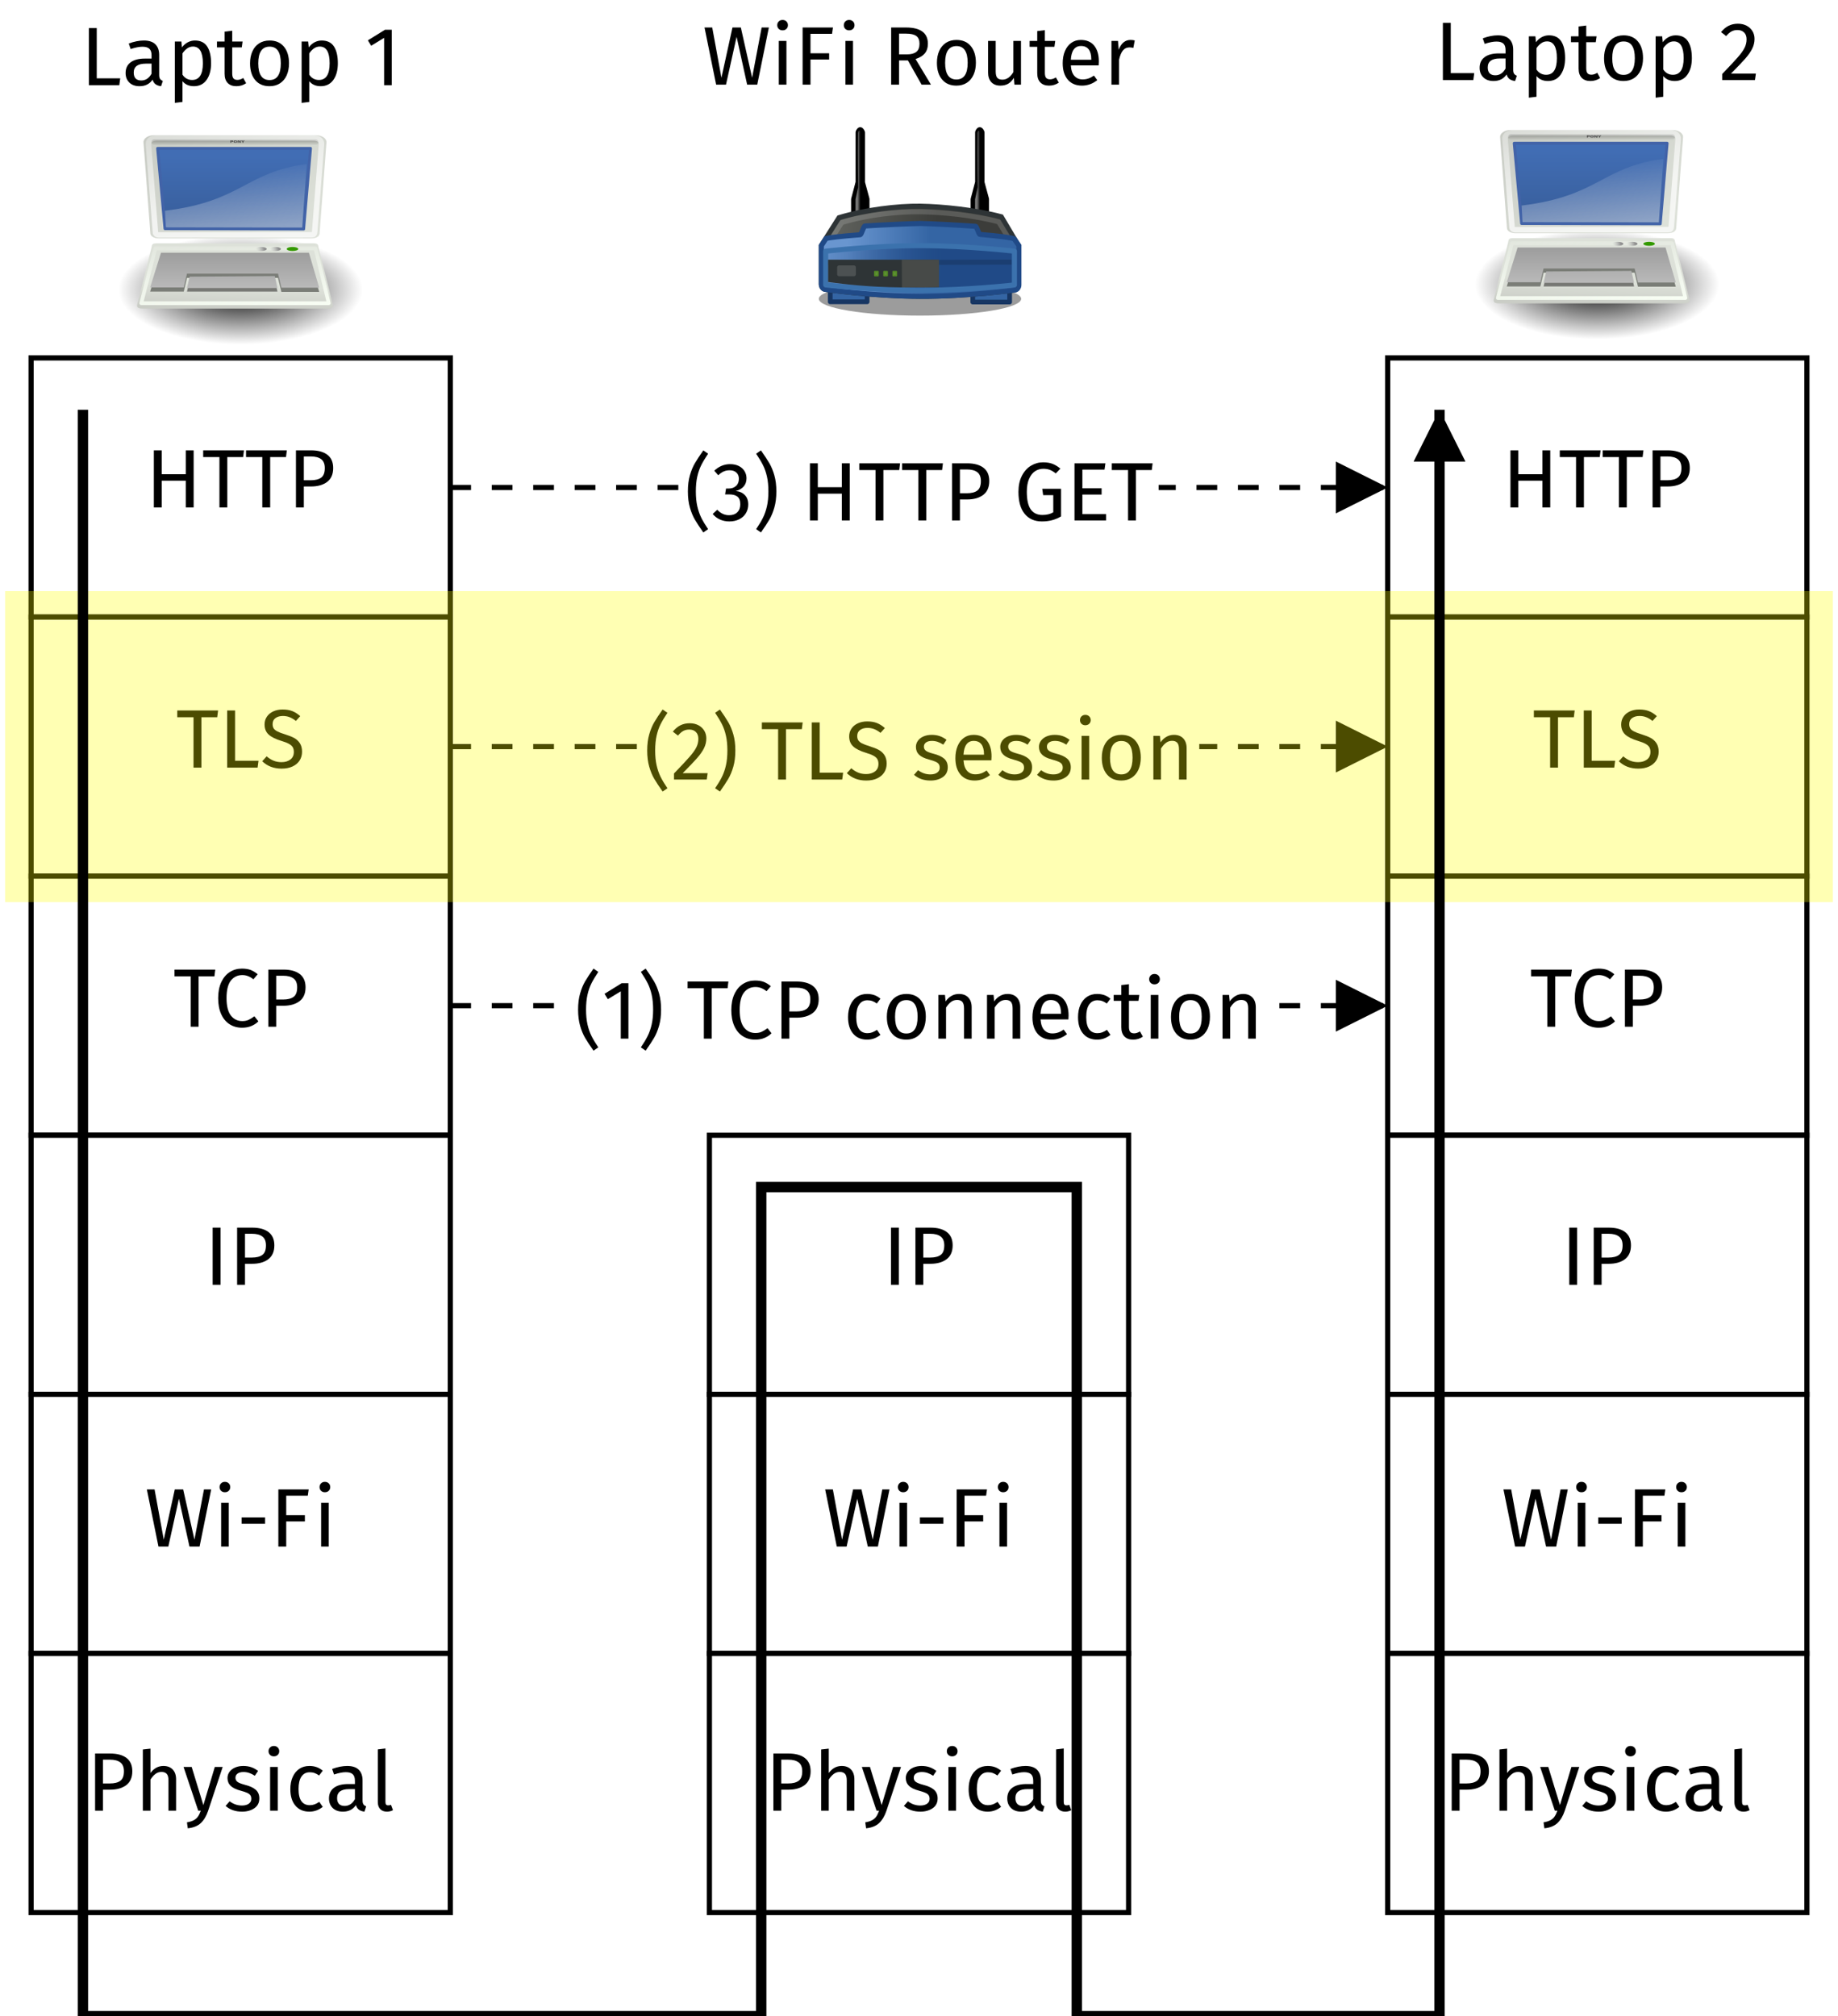 <svg xmlns="http://www.w3.org/2000/svg" xmlns:xlink="http://www.w3.org/1999/xlink" width="354.7" height="389.072" viewBox="-22.45 -21.072 354.7 389.072">
<rect x="-22.45" y="-21.072" width="354.7" height="389.072" fill="white" />
<rect x="0" y="0" width="48" height="48" fill="white" fill-opacity="1"></rect>
<svg  width="48"  height="48" viewBox="0 0 128 128" xmlns="http://www.w3.org/2000/svg" x="0" y="0">
    <defs>
        <radialGradient id="k" cx="12.576" cy="67.502" r="8.766" fx="12.576" fy="67.502" gradientUnits="userSpaceOnUse" gradientTransform="matrix(1.926 0 0 0.519 0 0)">
            <stop offset="0" stop-color="#000000"/>
            <stop offset="1" stop-color="#000000" stop-opacity="0"/>
        </radialGradient>
        <linearGradient id="l" x1="18.317" y1="48.643" x2="18.177" y2="52.536" gradientUnits="userSpaceOnUse" gradientTransform="matrix(2.926 0 0 3.082 4.2 -59.215)">
            <stop offset="0" stop-color="#dde1d9"/>
            <stop offset="1" stop-color="#cacdc6"/>
        </linearGradient>
        <linearGradient id="m" x1="8.113" y1="88.509" x2="8.113" y2="100.2" gradientUnits="userSpaceOnUse" gradientTransform="matrix(5.83 0 0 1.052 3.72 -32.149)">
            <stop offset="0" stop-color="#9d9d9d"/>
            <stop offset="1" stop-color="#b9b9b9"/>
        </linearGradient>
        <linearGradient id="n" x1="8.113" y1="88.509" x2="8.113" y2="100.2" gradientUnits="userSpaceOnUse" gradientTransform="matrix(5.83 0 0 1.052 3.72 -32.149)">
            <stop offset="0" stop-color="#9d9d9d"/>
            <stop offset="1" stop-color="#b9b9b9"/>
        </linearGradient>
        <linearGradient id="o" x1="13.629" y1="101.285" x2="8.649" y2="74.098" gradientUnits="userSpaceOnUse" gradientTransform="matrix(5.551 0 0 1.625 6.79 -60.987)">
            <stop offset="0" stop-color="#f9fff5"/>
            <stop offset="1" stop-color="#f9fff5" stop-opacity="0"/>
        </linearGradient>
        <linearGradient id="p" x1="8.612" y1="7.229" x2="34.784" y2="33.34" gradientUnits="userSpaceOnUse" gradientTransform="matrix(-2.989 0 0 -1.621 123.233 71.981)">
            <stop offset="0" stop-color="#dde1d9"/>
            <stop offset="1" stop-color="#cacdc6"/>
        </linearGradient>
        <linearGradient id="q" x1="-57.547" y1="38.653" x2="-57.495" y2="15.323" gradientUnits="userSpaceOnUse" gradientTransform="matrix(-2.218 0 0 -1.467 -89.237 80.97)">
            <stop offset="0" stop-color="#416db4"/>
            <stop offset="1" stop-color="#385e9b"/>
        </linearGradient>
        <linearGradient id="r" x1="3.707" y1="171.291" x2="3.707" y2="162.451" gradientUnits="userSpaceOnUse" gradientTransform="matrix(-15.095 0 0 -0.321 116.287 70.837)">
            <stop offset="0" stop-color="#000000"/>
            <stop offset="1" stop-color="#000000" stop-opacity="0"/>
        </linearGradient>
        <linearGradient id="s" x1="17.698" y1="13.005" x2="34.975" y2="55.201" gradientUnits="userSpaceOnUse" gradientTransform="matrix(-2.932 0 0 -1.653 116.287 67.761)">
            <stop offset="0" stop-color="#ffffff"/>
            <stop offset="1" stop-color="#ffffff" stop-opacity="0"/>
        </linearGradient>
        <linearGradient id="t" x1="11.492" y1="1.654" x2="17.199" y2="26.729" gradientUnits="userSpaceOnUse" gradientTransform="matrix(-3.594 0 0 -1.641 119.234 72.031)">
            <stop offset="0" stop-color="#ffffff"/>
            <stop offset="1" stop-color="#fcfcff" stop-opacity="0"/>
        </linearGradient>
        <linearGradient id="u" x1="34.301" y1="3.938" x2="35.521" y2="3.845" gradientUnits="userSpaceOnUse">
            <stop offset="0" stop-color="#909090"/>
            <stop offset="1" stop-color="#bebebe" stop-opacity="0"/>
        </linearGradient>
        <linearGradient id="v" x1="34.301" y1="3.938" x2="35.521" y2="3.845" gradientUnits="userSpaceOnUse">
            <stop offset="0" stop-color="#909090"/>
            <stop offset="1" stop-color="#bebebe" stop-opacity="0"/>
        </linearGradient>
    </defs>
    <path fill="url(#k)" fill-rule="evenodd" stroke="none" transform="matrix(3.725 0 0 6.212 -26.293 -124.758)" d="M 41.1 35.051 C 41.1 37.565 33.542 39.603 24.218 39.603 C 14.894 39.603 7.336 37.565 7.336 35.051 C 7.336 32.537 14.895 30.499 24.218 30.499 C 33.542 30.499 41.101 32.537 41.101 35.051 Z"/>
    <path fill="url(#l)" fill-rule="evenodd" stroke="none" d="M 20.936 68.998 L 101.223 68.998 C 104.122 68.998 103.754 69.944 104.052 71.132 L 111.392 100.471 C 111.69 101.66 111.462 102.605 108.564 102.605 L 13.595 102.605 C 10.697 102.605 10.469 101.66 10.767 100.471 L 18.107 71.132 C 18.405 69.944 18.037 68.998 20.936 68.998 Z"/>
    <path fill="#7a7d77" fill-rule="evenodd" stroke="none" transform="matrix(1.25 0 0 1.433 -1.836 -13.15)" d="M 19.85 62.22 L 15.39 74.68 L 29.22 74.68 L 30.558 69.739 L 68.034 69.739 L 69.421 74.782 L 84.987 74.782 L 80.75 62.22 L 19.851 62.22 Z"/>
    <path fill="#777874" fill-rule="evenodd" stroke="none" transform="matrix(1.25 0 0 1.433 -1.836 -13.15)" d="M 31.674 70.598 L 30.558 74.68 L 67.811 74.68 L 66.696 70.383 L 31.674 70.598 Z"/>
    <path fill="url(#m)" fill-rule="evenodd" stroke="none" transform="matrix(1.25 0 0 1.433 -1.836 -13.15)" d="M 19.85 60.717 L 15.39 73.177 L 29.22 73.177 L 30.558 68.235 L 68.034 68.235 L 69.421 73.279 L 84.987 73.279 L 80.75 60.717 L 19.851 60.717 Z"/>
    <path fill="url(#n)" fill-rule="evenodd" stroke="none" transform="matrix(1.25 0 0 1.433 -1.836 -13.15)" d="M 31.674 69.31 L 30.558 73.39 L 67.811 73.39 L 66.696 69.095 L 31.674 69.309 Z"/>
    <path fill="none" stroke="url(#o)" stroke-width="1.927" stroke-linejoin="round" d="M 20.07 71.647 L 102.49 71.647 L 109.32 99.829 L 12.823 99.829 L 20.069 71.647 Z"/>
    <path fill="url(#p)" fill-rule="evenodd" stroke="none" d="M 100.199 66.488 L 21.914 66.488 C 19.502 66.488 17.616 65.419 17.504 63.921 L 13.979 17.081 C 13.825 15.034 16.363 13.381 19.325 13.381 L 102.787 13.381 C 105.749 13.381 108.287 15.034 108.133 17.081 L 104.608 63.921 C 104.502 65.337 103.16 66.488 100.198 66.488 Z"/>
    <path fill="url(#q)" fill-rule="evenodd" stroke="#4263a8" stroke-width="1.485" stroke-linejoin="round" d="M 96.396 61.671 L 99.931 20.173 L 21.24 20.173 L 25.04 61.495 L 96.395 61.671 Z"/>
    <path fill="none" stroke="url(#r)" stroke-opacity="0.248" stroke-width="2.814" stroke-linecap="round" d="M 102.589 16.97 L 19.435 16.97"/>
    <path fill="none" stroke="url(#s)" stroke-opacity="0.701" stroke-width="2.824" d="M 100.639 64.637 L 21.673 64.706 C 20.923 64.706 20.193 64.271 20.133 63.511 L 16.529 18.091 C 16.376 16.155 17.958 14.82 20.759 14.82 L 101.519 14.82 C 104.32 14.82 105.734 16.154 105.583 18.09 L 102.079 62.945 C 101.977 64.255 101.639 64.635 100.639 64.637 Z"/>
    <g opacity="0.531">
        <path fill="url(#t)" fill-rule="evenodd" stroke="none" d="M 95.68 60.9 L 98.008 28.176 C 65.973 32.572 64.88 47.39 25.048 52.251 L 25.518 60.78 L 95.68 60.9 Z"/>
    </g>
    <path fill="url(#u)" fill-rule="evenodd" stroke="none" transform="matrix(-3.522 0 0 -1.206 196.946 76.695)" d="M 35.62 3.938 C 35.631 4.245 35.473 4.533 35.209 4.69 C 34.945 4.846 34.616 4.846 34.352 4.69 C 34.088 4.533 33.93 4.245 33.941 3.938 C 33.941 3.474 34.317 3.098 34.781 3.098 C 35.245 3.098 35.621 3.474 35.621 3.938 Z"/>
    <path fill="url(#v)" fill-rule="evenodd" stroke="none" transform="matrix(-3.522 0 0 -1.206 204.252 76.695)" d="M 35.62 3.938 C 35.631 4.245 35.473 4.533 35.209 4.69 C 34.945 4.846 34.616 4.846 34.352 4.69 C 34.088 4.533 33.93 4.245 33.941 3.938 C 33.941 3.474 34.317 3.098 34.781 3.098 C 35.245 3.098 35.621 3.474 35.621 3.938 Z"/>
    <path fill="#339900" fill-rule="evenodd" stroke="none" transform="matrix(-3.522 0 0 -1.206 213.16 76.695)" d="M 35.62 3.938 C 35.631 4.245 35.473 4.533 35.209 4.69 C 34.945 4.846 34.616 4.846 34.352 4.69 C 34.088 4.533 33.93 4.245 33.941 3.938 C 33.941 3.474 34.317 3.098 34.781 3.098 C 35.245 3.098 35.621 3.474 35.621 3.938 Z"/>
    <path fill="#4a4a4a" stroke="none" d="M 58.707 16.069 L 59.452 16.069 C 59.674 16.069 59.844 16.103 59.962 16.172 C 60.073 16.226 60.142 16.339 60.14 16.462 C 60.14 16.589 60.08 16.686 59.962 16.754 C 59.844 16.822 59.674 16.856 59.452 16.856 L 59.156 16.856 L 59.156 17.274 L 58.706 17.274 L 58.706 16.07 M 59.156 16.295 L 59.156 16.632 L 59.404 16.632 C 59.474 16.636 59.544 16.621 59.606 16.588 C 59.651 16.563 59.678 16.515 59.677 16.463 C 59.678 16.412 59.652 16.364 59.607 16.339 C 59.545 16.306 59.474 16.291 59.404 16.295 L 59.156 16.295 M 61.252 16.273 C 61.136 16.266 61.023 16.303 60.934 16.378 C 60.855 16.456 60.813 16.563 60.82 16.674 C 60.82 16.8 60.858 16.899 60.934 16.969 C 61.023 17.044 61.136 17.081 61.252 17.074 C 61.368 17.082 61.483 17.044 61.572 16.969 C 61.65 16.892 61.692 16.784 61.685 16.674 C 61.692 16.564 61.651 16.456 61.572 16.378 C 61.483 16.303 61.368 16.266 61.252 16.273 M 61.252 16.048 C 61.532 16.048 61.752 16.104 61.91 16.215 C 62.064 16.316 62.154 16.49 62.148 16.674 C 62.153 16.858 62.063 17.031 61.91 17.132 C 61.751 17.243 61.532 17.299 61.252 17.299 C 60.972 17.299 60.754 17.243 60.594 17.132 C 60.441 17.031 60.351 16.858 60.356 16.674 C 60.35 16.49 60.44 16.315 60.594 16.214 C 60.754 16.104 60.973 16.048 61.252 16.048 M 62.486 16.07 L 62.988 16.07 L 63.621 16.897 L 63.621 16.07 L 64.047 16.07 L 64.047 17.275 L 63.545 17.275 L 62.912 16.449 L 62.912 17.275 L 62.486 17.275 L 62.486 16.07 M 64.24 16.07 L 64.732 16.07 L 65.128 16.5 L 65.525 16.07 L 66.017 16.07 L 65.353 16.768 L 65.353 17.275 L 64.904 17.275 L 64.904 16.768 L 64.24 16.07"/>
</svg>


<rect x="-16.45" y="48" width="80.9" height="50" rx="0" ry="0" fill="white" fill-opacity="1" stroke="black" stroke-opacity="1" stroke-width="1"  />
<svg x="5.64" y="65.83" width="36.72" height="14.33">
<path d="M 7.76 5.856 L 3.12 5.856 L 3.12 11.024 L 1.6 11.024 L 1.6 0 L 3.12 0 L 3.12 4.608 L 7.76 4.608 L 7.76 0 L 9.28 0 L 9.28 11.024 L 7.76 11.024 L 7.76 5.856 Z" stroke="none" fill="black" fill-opacity="1" />
<path d="M 18.832 1.296 L 15.776 1.296 L 15.776 11.024 L 14.256 11.024 L 14.256 1.296 L 11.12 1.296 L 11.12 0 L 18.992 0 L 18.832 1.296 Z" stroke="none" fill="black" fill-opacity="1" />
<path d="M 27.104 1.296 L 24.048 1.296 L 24.048 11.024 L 22.528 11.024 L 22.528 1.296 L 19.392 1.296 L 19.392 0 L 27.264 0 L 27.104 1.296 Z" stroke="none" fill="black" fill-opacity="1" />
<path d="M 35.088 0.856 Q 36.208 1.712 36.208 3.408 Q 36.208 5.216 35.04 6.096 Q 33.872 6.976 31.936 6.976 L 30.544 6.976 L 30.544 11.024 L 29.024 11.024 L 29.024 0 L 31.92 0 Q 33.968 0 35.088 0.856 Z M 33.896 5.264 Q 34.592 4.752 34.592 3.424 Q 34.592 2.24 33.896 1.712 Q 33.2 1.184 31.904 1.184 L 30.544 1.184 L 30.544 5.776 L 31.872 5.776 Q 33.2 5.776 33.896 5.264 Z" stroke="none" fill="black" fill-opacity="1" /></svg>
<rect x="-16.45" y="98" width="80.9" height="50" rx="0" ry="0" fill="white" fill-opacity="1" stroke="black" stroke-opacity="1" stroke-width="1"  />
<svg x="11.52" y="115.46" width="24.96" height="15.08">
<path d="M 7.952 1.872 L 4.896 1.872 L 4.896 11.6 L 3.376 11.6 L 3.376 1.872 L 0.24 1.872 L 0.24 0.576 L 8.112 0.576 L 7.952 1.872 Z" stroke="none" fill="black" fill-opacity="1" />
<path d="M 11.392 10.272 L 15.92 10.272 L 15.744 11.6 L 9.872 11.6 L 9.872 0.576 L 11.392 0.576 L 11.392 10.272 Z" stroke="none" fill="black" fill-opacity="1" />
<path d="M 22.448 0.696 Q 23.232 1.008 23.968 1.664 L 23.136 2.592 Q 22.512 2.096 21.912 1.864 Q 21.312 1.632 20.624 1.632 Q 19.76 1.632 19.2 2.032 Q 18.64 2.432 18.64 3.2 Q 18.64 3.68 18.832 4.008 Q 19.024 4.336 19.544 4.608 Q 20.064 4.88 21.056 5.184 Q 22.096 5.504 22.784 5.872 Q 23.472 6.24 23.896 6.888 Q 24.32 7.536 24.32 8.528 Q 24.32 9.488 23.848 10.224 Q 23.376 10.96 22.488 11.376 Q 21.6 11.792 20.384 11.792 Q 18.096 11.792 16.64 10.368 L 17.488 9.424 Q 18.144 9.984 18.832 10.264 Q 19.52 10.544 20.368 10.544 Q 21.392 10.544 22.064 10.04 Q 22.736 9.536 22.736 8.576 Q 22.736 8.032 22.528 7.672 Q 22.32 7.312 21.816 7.024 Q 21.312 6.736 20.352 6.448 Q 18.656 5.936 17.872 5.216 Q 17.088 4.496 17.088 3.264 Q 17.088 2.432 17.528 1.776 Q 17.968 1.12 18.76 0.752 Q 19.552 0.384 20.56 0.384 Q 21.664 0.384 22.448 0.696 Z" stroke="none" fill="black" fill-opacity="1" /></svg>
<rect x="-16.45" y="148" width="80.9" height="50" rx="0" ry="0" fill="white" fill-opacity="1" stroke="black" stroke-opacity="1" stroke-width="1"  />
<svg x="10.98" y="165.46" width="26.05" height="15.08">
<path d="M 7.952 1.872 L 4.896 1.872 L 4.896 11.6 L 3.376 11.6 L 3.376 1.872 L 0.24 1.872 L 0.24 0.576 L 8.112 0.576 L 7.952 1.872 Z" stroke="none" fill="black" fill-opacity="1" />
<path d="M 14.92 0.64 Q 15.6 0.896 16.304 1.472 L 15.472 2.448 Q 14.464 1.632 13.344 1.632 Q 11.968 1.632 11.128 2.688 Q 10.288 3.744 10.288 6.08 Q 10.288 8.352 11.12 9.432 Q 11.952 10.512 13.328 10.512 Q 14.032 10.512 14.544 10.272 Q 15.056 10.032 15.664 9.584 L 16.432 10.56 Q 15.936 11.088 15.128 11.44 Q 14.32 11.792 13.28 11.792 Q 11.936 11.792 10.888 11.128 Q 9.84 10.464 9.256 9.176 Q 8.672 7.888 8.672 6.08 Q 8.672 4.272 9.28 2.984 Q 9.888 1.696 10.928 1.04 Q 11.968 0.384 13.248 0.384 Q 14.24 0.384 14.92 0.64 Z" stroke="none" fill="black" fill-opacity="1" />
<path d="M 24.416 1.432 Q 25.536 2.288 25.536 3.984 Q 25.536 5.792 24.368 6.672 Q 23.2 7.552 21.264 7.552 L 19.872 7.552 L 19.872 11.6 L 18.352 11.6 L 18.352 0.576 L 21.248 0.576 Q 23.296 0.576 24.416 1.432 Z M 23.224 5.84 Q 23.92 5.328 23.92 4 Q 23.92 2.816 23.224 2.288 Q 22.528 1.76 21.232 1.76 L 19.872 1.76 L 19.872 6.352 L 21.2 6.352 Q 22.528 6.352 23.224 5.84 Z" stroke="none" fill="black" fill-opacity="1" /></svg>
<rect x="-16.45" y="198" width="80.9" height="50" rx="0" ry="0" fill="white" fill-opacity="1" stroke="black" stroke-opacity="1" stroke-width="1"  />
<svg x="16.99" y="215.83" width="14.02" height="14.33">
<path d="M 3.12 11.024 L 1.6 11.024 L 1.6 0 L 3.12 0 L 3.12 11.024 Z" stroke="none" fill="black" fill-opacity="1" />
<path d="M 12.384 0.856 Q 13.504 1.712 13.504 3.408 Q 13.504 5.216 12.336 6.096 Q 11.168 6.976 9.232 6.976 L 7.84 6.976 L 7.84 11.024 L 6.32 11.024 L 6.32 0 L 9.216 0 Q 11.264 0 12.384 0.856 Z M 11.192 5.264 Q 11.888 4.752 11.888 3.424 Q 11.888 2.24 11.192 1.712 Q 10.496 1.184 9.2 1.184 L 7.84 1.184 L 7.84 5.776 L 9.168 5.776 Q 10.496 5.776 11.192 5.264 Z" stroke="none" fill="black" fill-opacity="1" /></svg>
<rect x="-16.45" y="248" width="80.9" height="50" rx="0" ry="0" fill="white" fill-opacity="1" stroke="black" stroke-opacity="1" stroke-width="1"  />
<svg x="5.49" y="264.89" width="37.02" height="16.22">
<path d="M 10.576 12.48 L 8.624 12.48 L 6.592 3.248 L 4.544 12.48 L 2.64 12.48 L 0.4 1.456 L 1.888 1.456 L 3.664 11.152 L 5.792 1.456 L 7.408 1.456 L 9.584 11.152 L 11.424 1.456 L 12.816 1.456 L 10.576 12.48 Z" stroke="none" fill="black" fill-opacity="1" />
<path d="M 16.208 12.48 L 14.736 12.48 L 14.736 4.048 L 16.208 4.048 L 16.208 12.48 Z M 16.208 0.288 Q 16.496 0.576 16.496 1.008 Q 16.496 1.44 16.208 1.72 Q 15.92 2 15.456 2 Q 15.008 2 14.72 1.72 Q 14.432 1.44 14.432 1.008 Q 14.432 0.576 14.72 0.288 Q 15.008 0 15.456 0 Q 15.92 0 16.208 0.288 Z" stroke="none" fill="black" fill-opacity="1" />
<path d="M 18.688 6.848 L 23.216 6.848 L 23.216 8.096 L 18.688 8.096 L 18.688 6.848 Z" stroke="none" fill="black" fill-opacity="1" />
<path d="M 31.456 2.672 L 27.296 2.672 L 27.296 6.432 L 30.896 6.432 L 30.896 7.632 L 27.296 7.632 L 27.296 12.48 L 25.776 12.48 L 25.776 1.456 L 31.632 1.456 L 31.456 2.672 Z" stroke="none" fill="black" fill-opacity="1" />
<path d="M 35.504 12.48 L 34.032 12.48 L 34.032 4.048 L 35.504 4.048 L 35.504 12.48 Z M 35.504 0.288 Q 35.792 0.576 35.792 1.008 Q 35.792 1.44 35.504 1.72 Q 35.216 2 34.752 2 Q 34.304 2 34.016 1.72 Q 33.728 1.44 33.728 1.008 Q 33.728 0.576 34.016 0.288 Q 34.304 0 34.752 0 Q 35.216 0 35.504 0.288 Z" stroke="none" fill="black" fill-opacity="1" /></svg>
<rect x="-16.45" y="298" width="80.9" height="50" rx="0" ry="0" fill="white" fill-opacity="1" stroke="black" stroke-opacity="1" stroke-width="1"  />
<svg x="-5.70" y="313.09" width="59.41" height="19.82">
<path d="M 7.664 5.08 Q 8.784 5.936 8.784 7.632 Q 8.784 9.44 7.616 10.32 Q 6.448 11.2 4.512 11.2 L 3.12 11.2 L 3.12 15.248 L 1.6 15.248 L 1.6 4.224 L 4.496 4.224 Q 6.544 4.224 7.664 5.08 Z M 6.472 9.488 Q 7.168 8.976 7.168 7.648 Q 7.168 6.464 6.472 5.936 Q 5.776 5.408 4.48 5.408 L 3.12 5.408 L 3.12 10 L 4.448 10 Q 5.776 10 6.472 9.488 Z" stroke="none" fill="black" fill-opacity="1" />
<path d="M 16.584 7.312 Q 17.232 8 17.232 9.2 L 17.232 15.248 L 15.76 15.248 L 15.76 9.408 Q 15.76 8.512 15.416 8.144 Q 15.072 7.776 14.416 7.776 Q 13.76 7.776 13.248 8.16 Q 12.736 8.544 12.288 9.248 L 12.288 15.248 L 10.816 15.248 L 10.816 3.44 L 12.288 3.28 L 12.288 7.984 Q 13.28 6.624 14.784 6.624 Q 15.936 6.624 16.584 7.312 Z" stroke="none" fill="black" fill-opacity="1" />
<path d="M 23.408 15.296 Q 22.912 16.768 22.024 17.624 Q 21.136 18.48 19.488 18.656 L 19.328 17.504 Q 20.16 17.36 20.656 17.088 Q 21.152 16.816 21.448 16.392 Q 21.744 15.968 22 15.248 L 21.504 15.248 L 18.672 6.816 L 20.24 6.816 L 22.496 14.176 L 24.704 6.816 L 26.224 6.816 L 23.408 15.296 Z" stroke="none" fill="black" fill-opacity="1" />
<path d="M 31.744 6.864 Q 32.432 7.104 33.056 7.584 L 32.432 8.512 Q 31.856 8.144 31.336 7.968 Q 30.816 7.792 30.24 7.792 Q 29.52 7.792 29.104 8.088 Q 28.688 8.384 28.688 8.896 Q 28.688 9.408 29.08 9.696 Q 29.472 9.984 30.496 10.256 Q 31.904 10.608 32.6 11.216 Q 33.296 11.824 33.296 12.88 Q 33.296 14.128 32.328 14.784 Q 31.36 15.44 29.968 15.44 Q 28.048 15.44 26.784 14.336 L 27.568 13.44 Q 28.64 14.256 29.936 14.256 Q 30.768 14.256 31.256 13.912 Q 31.744 13.568 31.744 12.976 Q 31.744 12.544 31.568 12.28 Q 31.392 12.016 30.96 11.816 Q 30.528 11.616 29.696 11.392 Q 28.352 11.04 27.752 10.448 Q 27.152 9.856 27.152 8.944 Q 27.152 8.288 27.544 7.752 Q 27.936 7.216 28.632 6.92 Q 29.328 6.624 30.192 6.624 Q 31.056 6.624 31.744 6.864 Z" stroke="none" fill="black" fill-opacity="1" />
<path d="M 36.848 15.248 L 35.376 15.248 L 35.376 6.816 L 36.848 6.816 L 36.848 15.248 Z M 36.848 3.056 Q 37.136 3.344 37.136 3.776 Q 37.136 4.208 36.848 4.488 Q 36.56 4.768 36.096 4.768 Q 35.648 4.768 35.36 4.488 Q 35.072 4.208 35.072 3.776 Q 35.072 3.344 35.36 3.056 Q 35.648 2.768 36.096 2.768 Q 36.56 2.768 36.848 3.056 Z" stroke="none" fill="black" fill-opacity="1" />
<path d="M 44.336 6.84 Q 44.96 7.056 45.536 7.536 L 44.832 8.464 Q 44.384 8.144 43.96 7.992 Q 43.536 7.84 43.024 7.84 Q 42 7.84 41.432 8.656 Q 40.864 9.472 40.864 11.072 Q 40.864 12.672 41.424 13.432 Q 41.984 14.192 43.024 14.192 Q 43.52 14.192 43.936 14.04 Q 44.352 13.888 44.864 13.552 L 45.536 14.512 Q 44.384 15.44 42.96 15.44 Q 41.248 15.44 40.264 14.288 Q 39.28 13.136 39.28 11.104 Q 39.28 9.76 39.728 8.752 Q 40.176 7.744 41 7.184 Q 41.824 6.624 42.96 6.624 Q 43.712 6.624 44.336 6.84 Z" stroke="none" fill="black" fill-opacity="1" />
<path d="M 53.392 14.04 Q 53.568 14.288 53.92 14.416 L 53.584 15.44 Q 52.928 15.36 52.528 15.072 Q 52.128 14.784 51.936 14.176 Q 51.088 15.44 49.424 15.44 Q 48.176 15.44 47.456 14.736 Q 46.736 14.032 46.736 12.896 Q 46.736 11.552 47.704 10.832 Q 48.672 10.112 50.448 10.112 L 51.744 10.112 L 51.744 9.488 Q 51.744 8.592 51.312 8.208 Q 50.88 7.824 49.984 7.824 Q 49.056 7.824 47.712 8.272 L 47.344 7.2 Q 48.912 6.624 50.256 6.624 Q 51.744 6.624 52.48 7.352 Q 53.216 8.08 53.216 9.424 L 53.216 13.28 Q 53.216 13.792 53.392 14.04 Z M 51.744 13.024 L 51.744 11.088 L 50.64 11.088 Q 48.304 11.088 48.304 12.816 Q 48.304 13.568 48.672 13.952 Q 49.04 14.336 49.76 14.336 Q 51.024 14.336 51.744 13.024 Z" stroke="none" fill="black" fill-opacity="1" />
<path d="M 56.632 14.952 Q 56.16 14.464 56.16 13.584 L 56.16 3.424 L 57.632 3.248 L 57.632 13.552 Q 57.632 13.904 57.752 14.064 Q 57.872 14.224 58.16 14.224 Q 58.464 14.224 58.704 14.128 L 59.088 15.152 Q 58.56 15.44 57.92 15.44 Q 57.104 15.44 56.632 14.952 Z" stroke="none" fill="black" fill-opacity="1" /></svg>
<svg x="-6.90" y="-20.07" width="61.81" height="20.07">
<path d="M 3.12 14.112 L 7.648 14.112 L 7.472 15.44 L 1.6 15.44 L 1.6 4.416 L 3.12 4.416 L 3.12 14.112 Z" stroke="none" fill="black" fill-opacity="1" />
<path d="M 15.344 14.232 Q 15.52 14.48 15.872 14.608 L 15.536 15.632 Q 14.88 15.552 14.48 15.264 Q 14.08 14.976 13.888 14.368 Q 13.04 15.632 11.376 15.632 Q 10.128 15.632 9.408 14.928 Q 8.688 14.224 8.688 13.088 Q 8.688 11.744 9.656 11.024 Q 10.624 10.304 12.4 10.304 L 13.696 10.304 L 13.696 9.68 Q 13.696 8.784 13.264 8.4 Q 12.832 8.016 11.936 8.016 Q 11.008 8.016 9.664 8.464 L 9.296 7.392 Q 10.864 6.816 12.208 6.816 Q 13.696 6.816 14.432 7.544 Q 15.168 8.272 15.168 9.616 L 15.168 13.472 Q 15.168 13.984 15.344 14.232 Z M 13.696 13.216 L 13.696 11.28 L 12.592 11.28 Q 10.256 11.28 10.256 13.008 Q 10.256 13.76 10.624 14.144 Q 10.992 14.528 11.712 14.528 Q 12.976 14.528 13.696 13.216 Z" stroke="none" fill="black" fill-opacity="1" />
<path d="M 24.432 7.968 Q 25.184 9.12 25.184 11.216 Q 25.184 13.2 24.32 14.416 Q 23.456 15.632 21.872 15.632 Q 20.464 15.632 19.664 14.672 L 19.664 18.672 L 18.192 18.848 L 18.192 7.008 L 19.456 7.008 L 19.568 8.144 Q 20.032 7.504 20.688 7.16 Q 21.344 6.816 22.064 6.816 Q 23.68 6.816 24.432 7.968 Z M 23.6 11.216 Q 23.6 7.984 21.696 7.984 Q 21.072 7.984 20.56 8.352 Q 20.048 8.72 19.664 9.296 L 19.664 13.408 Q 19.984 13.904 20.464 14.168 Q 20.944 14.432 21.52 14.432 Q 23.6 14.432 23.6 11.216 Z" stroke="none" fill="black" fill-opacity="1" />
<path d="M 31.952 15.056 Q 31.12 15.632 30.064 15.632 Q 28.992 15.632 28.392 15.016 Q 27.792 14.4 27.792 13.232 L 27.792 8.144 L 26.32 8.144 L 26.32 7.008 L 27.792 7.008 L 27.792 5.104 L 29.264 4.928 L 29.264 7.008 L 31.264 7.008 L 31.104 8.144 L 29.264 8.144 L 29.264 13.168 Q 29.264 13.824 29.496 14.12 Q 29.728 14.416 30.272 14.416 Q 30.8 14.416 31.392 14.048 L 31.952 15.056 Z" stroke="none" fill="black" fill-opacity="1" />
<path d="M 39.24 8 Q 40.224 9.184 40.224 11.216 Q 40.224 12.528 39.776 13.528 Q 39.328 14.528 38.48 15.08 Q 37.632 15.632 36.464 15.632 Q 34.688 15.632 33.696 14.448 Q 32.704 13.264 32.704 11.232 Q 32.704 9.92 33.152 8.92 Q 33.6 7.92 34.448 7.368 Q 35.296 6.816 36.48 6.816 Q 38.256 6.816 39.24 8 Z M 34.288 11.232 Q 34.288 14.448 36.464 14.448 Q 38.64 14.448 38.64 11.216 Q 38.64 8 36.48 8 Q 34.288 8 34.288 11.232 Z" stroke="none" fill="black" fill-opacity="1" />
<path d="M 48.896 7.968 Q 49.648 9.12 49.648 11.216 Q 49.648 13.2 48.784 14.416 Q 47.92 15.632 46.336 15.632 Q 44.928 15.632 44.128 14.672 L 44.128 18.672 L 42.656 18.848 L 42.656 7.008 L 43.92 7.008 L 44.032 8.144 Q 44.496 7.504 45.152 7.16 Q 45.808 6.816 46.528 6.816 Q 48.144 6.816 48.896 7.968 Z M 48.064 11.216 Q 48.064 7.984 46.16 7.984 Q 45.536 7.984 45.024 8.352 Q 44.512 8.72 44.128 9.296 L 44.128 13.408 Q 44.448 13.904 44.928 14.168 Q 45.408 14.432 45.984 14.432 Q 48.064 14.432 48.064 11.216 Z" stroke="none" fill="black" fill-opacity="1" />
<path d="M 60.048 15.44 L 58.576 15.44 L 58.576 6.304 L 56.08 7.824 L 55.44 6.784 L 58.752 4.736 L 60.048 4.736 L 60.048 15.44 Z" stroke="none" fill="black" fill-opacity="1" /></svg>
<rect x="114.45" y="198" width="80.9" height="50" rx="0" ry="0" fill="white" fill-opacity="1" stroke="black" stroke-opacity="1" stroke-width="1"  />
<svg x="147.89" y="215.83" width="14.02" height="14.33">
<path d="M 3.12 11.024 L 1.6 11.024 L 1.6 0 L 3.12 0 L 3.12 11.024 Z" stroke="none" fill="black" fill-opacity="1" />
<path d="M 12.384 0.856 Q 13.504 1.712 13.504 3.408 Q 13.504 5.216 12.336 6.096 Q 11.168 6.976 9.232 6.976 L 7.84 6.976 L 7.84 11.024 L 6.32 11.024 L 6.32 0 L 9.216 0 Q 11.264 0 12.384 0.856 Z M 11.192 5.264 Q 11.888 4.752 11.888 3.424 Q 11.888 2.24 11.192 1.712 Q 10.496 1.184 9.2 1.184 L 7.84 1.184 L 7.84 5.776 L 9.168 5.776 Q 10.496 5.776 11.192 5.264 Z" stroke="none" fill="black" fill-opacity="1" /></svg>
<rect x="114.45" y="248" width="80.9" height="50" rx="0" ry="0" fill="white" fill-opacity="1" stroke="black" stroke-opacity="1" stroke-width="1"  />
<svg x="136.39" y="264.89" width="37.02" height="16.22">
<path d="M 10.576 12.48 L 8.624 12.48 L 6.592 3.248 L 4.544 12.48 L 2.64 12.48 L 0.4 1.456 L 1.888 1.456 L 3.664 11.152 L 5.792 1.456 L 7.408 1.456 L 9.584 11.152 L 11.424 1.456 L 12.816 1.456 L 10.576 12.48 Z" stroke="none" fill="black" fill-opacity="1" />
<path d="M 16.208 12.48 L 14.736 12.48 L 14.736 4.048 L 16.208 4.048 L 16.208 12.48 Z M 16.208 0.288 Q 16.496 0.576 16.496 1.008 Q 16.496 1.44 16.208 1.72 Q 15.92 2 15.456 2 Q 15.008 2 14.72 1.72 Q 14.432 1.44 14.432 1.008 Q 14.432 0.576 14.72 0.288 Q 15.008 0 15.456 0 Q 15.92 0 16.208 0.288 Z" stroke="none" fill="black" fill-opacity="1" />
<path d="M 18.688 6.848 L 23.216 6.848 L 23.216 8.096 L 18.688 8.096 L 18.688 6.848 Z" stroke="none" fill="black" fill-opacity="1" />
<path d="M 31.456 2.672 L 27.296 2.672 L 27.296 6.432 L 30.896 6.432 L 30.896 7.632 L 27.296 7.632 L 27.296 12.48 L 25.776 12.48 L 25.776 1.456 L 31.632 1.456 L 31.456 2.672 Z" stroke="none" fill="black" fill-opacity="1" />
<path d="M 35.504 12.48 L 34.032 12.48 L 34.032 4.048 L 35.504 4.048 L 35.504 12.48 Z M 35.504 0.288 Q 35.792 0.576 35.792 1.008 Q 35.792 1.44 35.504 1.72 Q 35.216 2 34.752 2 Q 34.304 2 34.016 1.72 Q 33.728 1.44 33.728 1.008 Q 33.728 0.576 34.016 0.288 Q 34.304 0 34.752 0 Q 35.216 0 35.504 0.288 Z" stroke="none" fill="black" fill-opacity="1" /></svg>
<rect x="114.45" y="298" width="80.9" height="50" rx="0" ry="0" fill="white" fill-opacity="1" stroke="black" stroke-opacity="1" stroke-width="1"  />
<svg x="125.20" y="313.09" width="59.41" height="19.82">
<path d="M 7.664 5.08 Q 8.784 5.936 8.784 7.632 Q 8.784 9.44 7.616 10.32 Q 6.448 11.2 4.512 11.2 L 3.12 11.2 L 3.12 15.248 L 1.6 15.248 L 1.6 4.224 L 4.496 4.224 Q 6.544 4.224 7.664 5.08 Z M 6.472 9.488 Q 7.168 8.976 7.168 7.648 Q 7.168 6.464 6.472 5.936 Q 5.776 5.408 4.48 5.408 L 3.12 5.408 L 3.12 10 L 4.448 10 Q 5.776 10 6.472 9.488 Z" stroke="none" fill="black" fill-opacity="1" />
<path d="M 16.584 7.312 Q 17.232 8 17.232 9.2 L 17.232 15.248 L 15.76 15.248 L 15.76 9.408 Q 15.76 8.512 15.416 8.144 Q 15.072 7.776 14.416 7.776 Q 13.76 7.776 13.248 8.16 Q 12.736 8.544 12.288 9.248 L 12.288 15.248 L 10.816 15.248 L 10.816 3.44 L 12.288 3.28 L 12.288 7.984 Q 13.28 6.624 14.784 6.624 Q 15.936 6.624 16.584 7.312 Z" stroke="none" fill="black" fill-opacity="1" />
<path d="M 23.408 15.296 Q 22.912 16.768 22.024 17.624 Q 21.136 18.48 19.488 18.656 L 19.328 17.504 Q 20.16 17.36 20.656 17.088 Q 21.152 16.816 21.448 16.392 Q 21.744 15.968 22 15.248 L 21.504 15.248 L 18.672 6.816 L 20.24 6.816 L 22.496 14.176 L 24.704 6.816 L 26.224 6.816 L 23.408 15.296 Z" stroke="none" fill="black" fill-opacity="1" />
<path d="M 31.744 6.864 Q 32.432 7.104 33.056 7.584 L 32.432 8.512 Q 31.856 8.144 31.336 7.968 Q 30.816 7.792 30.24 7.792 Q 29.52 7.792 29.104 8.088 Q 28.688 8.384 28.688 8.896 Q 28.688 9.408 29.08 9.696 Q 29.472 9.984 30.496 10.256 Q 31.904 10.608 32.6 11.216 Q 33.296 11.824 33.296 12.88 Q 33.296 14.128 32.328 14.784 Q 31.36 15.44 29.968 15.44 Q 28.048 15.44 26.784 14.336 L 27.568 13.44 Q 28.64 14.256 29.936 14.256 Q 30.768 14.256 31.256 13.912 Q 31.744 13.568 31.744 12.976 Q 31.744 12.544 31.568 12.28 Q 31.392 12.016 30.96 11.816 Q 30.528 11.616 29.696 11.392 Q 28.352 11.04 27.752 10.448 Q 27.152 9.856 27.152 8.944 Q 27.152 8.288 27.544 7.752 Q 27.936 7.216 28.632 6.92 Q 29.328 6.624 30.192 6.624 Q 31.056 6.624 31.744 6.864 Z" stroke="none" fill="black" fill-opacity="1" />
<path d="M 36.848 15.248 L 35.376 15.248 L 35.376 6.816 L 36.848 6.816 L 36.848 15.248 Z M 36.848 3.056 Q 37.136 3.344 37.136 3.776 Q 37.136 4.208 36.848 4.488 Q 36.56 4.768 36.096 4.768 Q 35.648 4.768 35.36 4.488 Q 35.072 4.208 35.072 3.776 Q 35.072 3.344 35.36 3.056 Q 35.648 2.768 36.096 2.768 Q 36.56 2.768 36.848 3.056 Z" stroke="none" fill="black" fill-opacity="1" />
<path d="M 44.336 6.84 Q 44.96 7.056 45.536 7.536 L 44.832 8.464 Q 44.384 8.144 43.96 7.992 Q 43.536 7.84 43.024 7.84 Q 42 7.84 41.432 8.656 Q 40.864 9.472 40.864 11.072 Q 40.864 12.672 41.424 13.432 Q 41.984 14.192 43.024 14.192 Q 43.52 14.192 43.936 14.04 Q 44.352 13.888 44.864 13.552 L 45.536 14.512 Q 44.384 15.44 42.96 15.44 Q 41.248 15.44 40.264 14.288 Q 39.28 13.136 39.28 11.104 Q 39.28 9.76 39.728 8.752 Q 40.176 7.744 41 7.184 Q 41.824 6.624 42.96 6.624 Q 43.712 6.624 44.336 6.84 Z" stroke="none" fill="black" fill-opacity="1" />
<path d="M 53.392 14.04 Q 53.568 14.288 53.92 14.416 L 53.584 15.44 Q 52.928 15.36 52.528 15.072 Q 52.128 14.784 51.936 14.176 Q 51.088 15.44 49.424 15.44 Q 48.176 15.44 47.456 14.736 Q 46.736 14.032 46.736 12.896 Q 46.736 11.552 47.704 10.832 Q 48.672 10.112 50.448 10.112 L 51.744 10.112 L 51.744 9.488 Q 51.744 8.592 51.312 8.208 Q 50.88 7.824 49.984 7.824 Q 49.056 7.824 47.712 8.272 L 47.344 7.2 Q 48.912 6.624 50.256 6.624 Q 51.744 6.624 52.48 7.352 Q 53.216 8.08 53.216 9.424 L 53.216 13.28 Q 53.216 13.792 53.392 14.04 Z M 51.744 13.024 L 51.744 11.088 L 50.64 11.088 Q 48.304 11.088 48.304 12.816 Q 48.304 13.568 48.672 13.952 Q 49.04 14.336 49.76 14.336 Q 51.024 14.336 51.744 13.024 Z" stroke="none" fill="black" fill-opacity="1" />
<path d="M 56.632 14.952 Q 56.16 14.464 56.16 13.584 L 56.16 3.424 L 57.632 3.248 L 57.632 13.552 Q 57.632 13.904 57.752 14.064 Q 57.872 14.224 58.16 14.224 Q 58.464 14.224 58.704 14.128 L 59.088 15.152 Q 58.56 15.44 57.92 15.44 Q 57.104 15.44 56.632 14.952 Z" stroke="none" fill="black" fill-opacity="1" /></svg>
<rect x="130.9" y="-1" width="48" height="48" fill="white" fill-opacity="1"></rect>
<svg  width="48"  height="48" viewBox="0 0 128 128" xmlns="http://www.w3.org/2000/svg" x="130.9" y="-1">
    <defs>
        <filter id="e" x="-0.042" y="-0.671" width="1.084" height="2.342">
            <feGaussianBlur color-interpolation-filters="sRGB" in="SourceGraphic" stdDeviation="0.775 0.775" result="result1"/>
        </filter>
        <linearGradient id="f" x1="3" y1="17.724" x2="4" y2="17.724" gradientUnits="userSpaceOnUse" gradientTransform="matrix(0.657 0 0 0.852 8.387 -3.158)">
            <stop offset="0" stop-color="#eeeeec"/>
            <stop offset="1" stop-color="#eeeeec" stop-opacity="0"/>
        </linearGradient>
        <linearGradient id="g" x1="3" y1="17.724" x2="4" y2="17.724" gradientUnits="userSpaceOnUse" gradientTransform="matrix(0.657 0 0 0.852 8.387 -3.158)">
            <stop offset="0" stop-color="#eeeeec"/>
            <stop offset="1" stop-color="#eeeeec" stop-opacity="0"/>
        </linearGradient>
        <linearGradient id="h" x1="-10.598" y1="21.876" x2="26.735" y2="28.762" gradientUnits="userSpaceOnUse" gradientTransform="matrix(2.366 0 0 2.882 7.768 -9.291)">
            <stop offset="0" stop-color="#7a7d77"/>
            <stop offset="1" stop-color="#3c3d3a"/>
        </linearGradient>
        <linearGradient id="i" x1="8.159" y1="33.293" x2="26.293" y2="33.055" gradientUnits="userSpaceOnUse" gradientTransform="matrix(2.366 0 0 2.882 7.768 -15.046)">
            <stop offset="0" stop-color="#6996d0"/>
            <stop offset="1" stop-color="#3465a4"/>
        </linearGradient>
        <linearGradient id="j" x1="28.651" y1="35.368" x2="0.389" y2="35.289" gradientUnits="userSpaceOnUse" gradientTransform="matrix(2.366 0 0 2.882 7.768 -15.046)">
            <stop offset="0" stop-color="#204a87"/>
            <stop offset="1" stop-color="#204a87" stop-opacity="0"/>
        </linearGradient>
    </defs>
    <g filter="url(#e)" opacity="0.389" transform="matrix(2.341 0 0 6.243 7.816 -151.25)">
        <path fill="#000000" fill-rule="evenodd" stroke="none" d="M 46.457 40.284 C 46.46 41.049 36.502 41.669 24.217 41.669 C 11.933 41.669 1.976 41.049 1.979 40.284 C 1.976 39.519 11.933 38.898 24.218 38.898 C 36.502 38.898 46.46 39.518 46.457 40.284 Z"/>
    </g>
    <path fill="#3465a4" fill-rule="evenodd" stroke="#173663" stroke-width="2.425" stroke-linejoin="round" d="M 91.662 94.373 L 110.637 94.373 L 110.637 101.898 L 91.662 101.898 Z"/>
    <path fill="#3465a4" fill-rule="evenodd" stroke="#173663" stroke-width="2.425" stroke-linejoin="round" d="M 18.328 94.259 L 37.303 94.259 L 37.303 101.784 L 18.328 101.784 Z"/>
    <path fill="#000000" fill-rule="evenodd" stroke="#000000" stroke-linejoin="round" transform="matrix(2.406 0 0 2.845 68.913 3.277)" d="M 10.46 3.966 L 10.46 13.014 L 9.5 16.094 L 9.5 25.991 C 9.5 25.991 9.492 27.482 9.927 27.482 L 11.949 27.5 C 12.325 27.52 12.445 26.855 12.429 25.98 L 12.433 16.054 L 11.473 13.054 L 11.473 4.005 C 11.183 3.378 10.735 3.38 10.46 3.965 Z"/>
    <g opacity="0.5" transform="matrix(2.406 0 0 2.845 68.913 3.277)">
        <path fill="url(#f)" fill-rule="evenodd" stroke="none" d="M 10.468 4.217 C 10.432 3.637 10.988 3.327 11.018 4.217 C 11.011 11.791 10.992 19.365 10.961 26.939 L 10.262 26.939 C 9.792 26.731 9.959 26.494 9.946 25.709 C 9.91 23.645 9.946 16.084 9.946 16.084 L 10.496 13.907 C 10.496 13.907 10.403 8.334 10.468 4.217 Z"/>
    </g>
    <path fill="#000000" fill-rule="evenodd" stroke="#000000" stroke-linejoin="round" transform="matrix(2.406 0 0 2.845 7.407 3.277)" d="M 10.46 3.966 L 10.46 13.014 L 9.5 16.094 L 9.5 25.991 C 9.5 25.991 9.492 27.482 9.927 27.482 L 11.949 27.5 C 12.325 27.52 12.445 26.855 12.429 25.98 L 12.433 16.054 L 11.473 13.054 L 11.473 4.005 C 11.183 3.378 10.735 3.38 10.46 3.965 Z"/>
    <g opacity="0.5" transform="matrix(2.406 0 0 2.845 7.407 3.277)">
        <path fill="url(#g)" fill-rule="evenodd" stroke="none" d="M 10.468 4.217 C 10.432 3.637 10.988 3.327 11.018 4.217 C 11.011 11.791 10.992 19.365 10.961 26.939 L 10.262 26.939 C 9.792 26.731 9.959 26.494 9.946 25.709 C 9.91 23.645 9.946 16.084 9.946 16.084 L 10.496 13.907 C 10.496 13.907 10.403 8.334 10.468 4.217 Z"/>
    </g>
    <path fill="url(#h)" stroke="#2e3436" stroke-width="2.611" stroke-linecap="round" d="M 64.59 52.584 C 76.02 52.749 93.274 54.544 106.33 58.025 L 115.137 72.875 L 115.137 93.058 C 115.137 94.545 114.107 95.742 112.827 95.742 C 112.827 95.742 88.751 99.049 64.557 98.968 C 40.363 98.888 16.052 95.419 16.052 95.419 C 14.772 95.419 13.742 94.222 13.742 92.735 L 13.742 72.875 L 22.884 58.481 C 36.186 54.448 53.064 52.42 64.589 52.584 Z"/>
    <g opacity="0.168">
        <path fill="none" stroke="#eeeeec" stroke-width="2.611" stroke-linecap="round" d="M 64.59 55.436 C 76.02 55.6 92.057 57.167 105.02 60.648 L 113.172 74.016 L 15.895 74.13 L 24.195 60.99 C 37.497 56.957 53.065 55.27 64.589 55.436 Z"/>
    </g>
    <path fill="url(#i)" stroke="#204a87" stroke-width="2.614" stroke-linecap="round" d="M 64.722 61.482 C 68.397 61.487 84.967 62.324 93.074 62.944 C 93.782 62.998 94.682 67.046 95.4 67.105 C 105.25 67.922 111.968 68.798 113.048 69.431 L 115.401 72.876 L 115.401 93.056 C 115.401 94.544 114.368 95.741 113.085 95.741 C 113.085 95.741 88.946 99.047 64.69 98.966 C 40.434 98.886 16.06 95.418 16.06 95.418 C 14.777 95.418 13.743 94.221 13.743 92.734 L 13.743 72.876 L 16.152 69.203 C 17.636 68.783 23.329 68.079 33.689 67.276 C 34.472 67.216 35.434 62.824 36.199 62.77 C 43.268 62.27 61.416 61.478 64.722 61.482 Z"/>
    <path fill="url(#j)" fill-rule="evenodd" stroke="#3b72ad" stroke-width="2.611" stroke-linecap="round" stroke-linejoin="round" d="M 15.973 75.742 C 15.973 75.742 40.182 72.891 64.463 72.891 C 88.745 72.891 113.099 75.742 113.099 75.742 L 113.099 93.1 C 113.099 93.1 88.839 95.87 64.557 95.87 C 40.276 95.87 15.973 93.1 15.973 93.1 L 15.973 75.742 Z"/>
    <g opacity="0.164">
        <path fill="none" stroke="#000000" stroke-width="2.609" d="M 17.229 81.671 L 111.703 81.349"/>
    </g>
    <path fill="#2e3436" fill-rule="evenodd" stroke="none" d="M 17.23 80.096 L 74.266 80.096 L 74.266 94.217 C 74.266 94.217 57.791 94.71 43.532 94.054 C 29.273 93.398 17.23 91.594 17.23 91.594 L 17.23 80.096 Z"/>
    <g opacity="0.631">
        <path fill="#555753" fill-rule="evenodd" stroke="none" d="M 55.142 80.096 L 74.266 80.096 L 74.266 94.217 C 74.266 94.217 68.743 94.482 63.19 94.397 C 57.637 94.311 55.236 94.445 55.236 94.445 L 55.142 80.096 Z"/>
    </g>
    <g opacity="0.143">
        <path fill="#ffffff" fill-rule="evenodd" stroke="#ffffff" stroke-width="2.041" stroke-linejoin="round" d="M 22.886 84.074 L 30.5 84.074 L 30.5 87.586 L 22.886 87.586 Z"/>
    </g>
    <g opacity="0.537">
        <path fill="#8ae234" fill-rule="evenodd" stroke="#73d216" stroke-width="0.739" stroke-linejoin="round" d="M 41.221 86.237 L 42.917 86.237 L 42.917 88.304 L 41.221 88.304 Z"/>
    </g>
    <g opacity="0.537">
        <path fill="#8ae234" fill-rule="evenodd" stroke="#73d216" stroke-width="0.739" stroke-linejoin="round" d="M 45.952 86.237 L 47.648 86.237 L 47.648 88.304 L 45.952 88.304 Z"/>
    </g>
    <g opacity="0.537">
        <path fill="#8ae234" fill-rule="evenodd" stroke="#73d216" stroke-width="0.739" stroke-linejoin="round" d="M 50.683 86.237 L 52.379 86.237 L 52.379 88.304 L 50.683 88.304 Z"/>
    </g>
</svg>


<svg x="113.11" y="-17.22" width="83.58" height="16.22">
<path d="M 10.576 12.48 L 8.624 12.48 L 6.592 3.248 L 4.544 12.48 L 2.64 12.48 L 0.4 1.456 L 1.888 1.456 L 3.664 11.152 L 5.792 1.456 L 7.408 1.456 L 9.584 11.152 L 11.424 1.456 L 12.816 1.456 L 10.576 12.48 Z" stroke="none" fill="black" fill-opacity="1" />
<path d="M 16.208 12.48 L 14.736 12.48 L 14.736 4.048 L 16.208 4.048 L 16.208 12.48 Z M 16.208 0.288 Q 16.496 0.576 16.496 1.008 Q 16.496 1.44 16.208 1.72 Q 15.92 2 15.456 2 Q 15.008 2 14.72 1.72 Q 14.432 1.44 14.432 1.008 Q 14.432 0.576 14.72 0.288 Q 15.008 0 15.456 0 Q 15.92 0 16.208 0.288 Z" stroke="none" fill="black" fill-opacity="1" />
<path d="M 25.008 2.672 L 20.848 2.672 L 20.848 6.432 L 24.448 6.432 L 24.448 7.632 L 20.848 7.632 L 20.848 12.48 L 19.328 12.48 L 19.328 1.456 L 25.184 1.456 L 25.008 2.672 Z" stroke="none" fill="black" fill-opacity="1" />
<path d="M 29.056 12.48 L 27.584 12.48 L 27.584 4.048 L 29.056 4.048 L 29.056 12.48 Z M 29.056 0.288 Q 29.344 0.576 29.344 1.008 Q 29.344 1.44 29.056 1.72 Q 28.768 2 28.304 2 Q 27.856 2 27.568 1.72 Q 27.28 1.44 27.28 1.008 Q 27.28 0.576 27.568 0.288 Q 27.856 0 28.304 0 Q 28.768 0 29.056 0.288 Z" stroke="none" fill="black" fill-opacity="1" />
<path d="M 39.648 7.808 L 37.936 7.808 L 37.936 12.48 L 36.416 12.48 L 36.416 1.456 L 39.312 1.456 Q 41.376 1.456 42.44 2.24 Q 43.504 3.024 43.504 4.576 Q 43.504 5.728 42.912 6.448 Q 42.32 7.168 41.12 7.536 L 44.096 12.48 L 42.288 12.48 L 39.648 7.808 Z M 39.472 6.64 Q 40.672 6.64 41.28 6.152 Q 41.888 5.664 41.888 4.576 Q 41.888 3.552 41.272 3.096 Q 40.656 2.64 39.296 2.64 L 37.936 2.64 L 37.936 6.64 L 39.472 6.64 Z" stroke="none" fill="black" fill-opacity="1" />
<path d="M 51.784 5.04 Q 52.768 6.224 52.768 8.256 Q 52.768 9.568 52.32 10.568 Q 51.872 11.568 51.024 12.12 Q 50.176 12.672 49.008 12.672 Q 47.232 12.672 46.24 11.488 Q 45.248 10.304 45.248 8.272 Q 45.248 6.96 45.696 5.96 Q 46.144 4.96 46.992 4.408 Q 47.84 3.856 49.024 3.856 Q 50.8 3.856 51.784 5.04 Z M 46.832 8.272 Q 46.832 11.488 49.008 11.488 Q 51.184 11.488 51.184 8.256 Q 51.184 5.04 49.024 5.04 Q 46.832 5.04 46.832 8.272 Z" stroke="none" fill="black" fill-opacity="1" />
<path d="M 61.472 12.48 L 60.208 12.48 L 60.096 11.168 Q 59.616 11.952 58.992 12.312 Q 58.368 12.672 57.472 12.672 Q 56.368 12.672 55.744 12 Q 55.12 11.328 55.12 10.096 L 55.12 4.048 L 56.592 4.048 L 56.592 9.936 Q 56.592 10.8 56.896 11.16 Q 57.2 11.52 57.888 11.52 Q 59.12 11.52 60 10.064 L 60 4.048 L 61.472 4.048 L 61.472 12.48 Z" stroke="none" fill="black" fill-opacity="1" />
<path d="M 68.768 12.096 Q 67.936 12.672 66.88 12.672 Q 65.808 12.672 65.208 12.056 Q 64.608 11.44 64.608 10.272 L 64.608 5.184 L 63.136 5.184 L 63.136 4.048 L 64.608 4.048 L 64.608 2.144 L 66.08 1.968 L 66.08 4.048 L 68.08 4.048 L 67.92 5.184 L 66.08 5.184 L 66.08 10.208 Q 66.08 10.864 66.312 11.16 Q 66.544 11.456 67.088 11.456 Q 67.616 11.456 68.208 11.088 L 68.768 12.096 Z" stroke="none" fill="black" fill-opacity="1" />
<path d="M 76.464 8.768 L 71.088 8.768 Q 71.184 10.16 71.792 10.816 Q 72.4 11.472 73.36 11.472 Q 73.968 11.472 74.48 11.296 Q 74.992 11.12 75.552 10.736 L 76.192 11.616 Q 74.848 12.672 73.248 12.672 Q 71.488 12.672 70.504 11.52 Q 69.52 10.368 69.52 8.352 Q 69.52 7.04 69.944 6.024 Q 70.368 5.008 71.16 4.432 Q 71.952 3.856 73.024 3.856 Q 74.704 3.856 75.6 4.96 Q 76.496 6.064 76.496 8.016 Q 76.496 8.384 76.464 8.768 Z M 75.04 7.584 Q 75.04 6.336 74.544 5.68 Q 74.048 5.024 73.056 5.024 Q 71.248 5.024 71.088 7.68 L 75.04 7.68 L 75.04 7.584 Z" stroke="none" fill="black" fill-opacity="1" />
<path d="M 83.424 3.952 L 83.152 5.392 Q 82.768 5.296 82.416 5.296 Q 81.632 5.296 81.152 5.872 Q 80.672 6.448 80.4 7.664 L 80.4 12.48 L 78.928 12.48 L 78.928 4.048 L 80.192 4.048 L 80.336 5.76 Q 80.672 4.816 81.248 4.336 Q 81.824 3.856 82.592 3.856 Q 83.04 3.856 83.424 3.952 Z" stroke="none" fill="black" fill-opacity="1" /></svg>
<rect x="245.35" y="48" width="80.9" height="50" rx="0" ry="0" fill="white" fill-opacity="1" stroke="black" stroke-opacity="1" stroke-width="1"  />
<svg x="267.44" y="65.83" width="36.72" height="14.33">
<path d="M 7.76 5.856 L 3.12 5.856 L 3.12 11.024 L 1.6 11.024 L 1.6 0 L 3.12 0 L 3.12 4.608 L 7.76 4.608 L 7.76 0 L 9.28 0 L 9.28 11.024 L 7.76 11.024 L 7.76 5.856 Z" stroke="none" fill="black" fill-opacity="1" />
<path d="M 18.832 1.296 L 15.776 1.296 L 15.776 11.024 L 14.256 11.024 L 14.256 1.296 L 11.12 1.296 L 11.12 0 L 18.992 0 L 18.832 1.296 Z" stroke="none" fill="black" fill-opacity="1" />
<path d="M 27.104 1.296 L 24.048 1.296 L 24.048 11.024 L 22.528 11.024 L 22.528 1.296 L 19.392 1.296 L 19.392 0 L 27.264 0 L 27.104 1.296 Z" stroke="none" fill="black" fill-opacity="1" />
<path d="M 35.088 0.856 Q 36.208 1.712 36.208 3.408 Q 36.208 5.216 35.04 6.096 Q 33.872 6.976 31.936 6.976 L 30.544 6.976 L 30.544 11.024 L 29.024 11.024 L 29.024 0 L 31.92 0 Q 33.968 0 35.088 0.856 Z M 33.896 5.264 Q 34.592 4.752 34.592 3.424 Q 34.592 2.24 33.896 1.712 Q 33.2 1.184 31.904 1.184 L 30.544 1.184 L 30.544 5.776 L 31.872 5.776 Q 33.2 5.776 33.896 5.264 Z" stroke="none" fill="black" fill-opacity="1" /></svg>
<rect x="245.35" y="98" width="80.9" height="50" rx="0" ry="0" fill="white" fill-opacity="1" stroke="black" stroke-opacity="1" stroke-width="1"  />
<svg x="273.32" y="115.46" width="24.96" height="15.08">
<path d="M 7.952 1.872 L 4.896 1.872 L 4.896 11.6 L 3.376 11.6 L 3.376 1.872 L 0.24 1.872 L 0.24 0.576 L 8.112 0.576 L 7.952 1.872 Z" stroke="none" fill="black" fill-opacity="1" />
<path d="M 11.392 10.272 L 15.92 10.272 L 15.744 11.6 L 9.872 11.6 L 9.872 0.576 L 11.392 0.576 L 11.392 10.272 Z" stroke="none" fill="black" fill-opacity="1" />
<path d="M 22.448 0.696 Q 23.232 1.008 23.968 1.664 L 23.136 2.592 Q 22.512 2.096 21.912 1.864 Q 21.312 1.632 20.624 1.632 Q 19.76 1.632 19.2 2.032 Q 18.64 2.432 18.64 3.2 Q 18.64 3.68 18.832 4.008 Q 19.024 4.336 19.544 4.608 Q 20.064 4.88 21.056 5.184 Q 22.096 5.504 22.784 5.872 Q 23.472 6.24 23.896 6.888 Q 24.32 7.536 24.32 8.528 Q 24.32 9.488 23.848 10.224 Q 23.376 10.96 22.488 11.376 Q 21.6 11.792 20.384 11.792 Q 18.096 11.792 16.64 10.368 L 17.488 9.424 Q 18.144 9.984 18.832 10.264 Q 19.52 10.544 20.368 10.544 Q 21.392 10.544 22.064 10.04 Q 22.736 9.536 22.736 8.576 Q 22.736 8.032 22.528 7.672 Q 22.32 7.312 21.816 7.024 Q 21.312 6.736 20.352 6.448 Q 18.656 5.936 17.872 5.216 Q 17.088 4.496 17.088 3.264 Q 17.088 2.432 17.528 1.776 Q 17.968 1.12 18.76 0.752 Q 19.552 0.384 20.56 0.384 Q 21.664 0.384 22.448 0.696 Z" stroke="none" fill="black" fill-opacity="1" /></svg>
<rect x="245.35" y="148" width="80.9" height="50" rx="0" ry="0" fill="white" fill-opacity="1" stroke="black" stroke-opacity="1" stroke-width="1"  />
<svg x="272.78" y="165.46" width="26.05" height="15.08">
<path d="M 7.952 1.872 L 4.896 1.872 L 4.896 11.6 L 3.376 11.6 L 3.376 1.872 L 0.24 1.872 L 0.24 0.576 L 8.112 0.576 L 7.952 1.872 Z" stroke="none" fill="black" fill-opacity="1" />
<path d="M 14.92 0.64 Q 15.6 0.896 16.304 1.472 L 15.472 2.448 Q 14.464 1.632 13.344 1.632 Q 11.968 1.632 11.128 2.688 Q 10.288 3.744 10.288 6.08 Q 10.288 8.352 11.12 9.432 Q 11.952 10.512 13.328 10.512 Q 14.032 10.512 14.544 10.272 Q 15.056 10.032 15.664 9.584 L 16.432 10.56 Q 15.936 11.088 15.128 11.44 Q 14.32 11.792 13.28 11.792 Q 11.936 11.792 10.888 11.128 Q 9.84 10.464 9.256 9.176 Q 8.672 7.888 8.672 6.08 Q 8.672 4.272 9.28 2.984 Q 9.888 1.696 10.928 1.04 Q 11.968 0.384 13.248 0.384 Q 14.24 0.384 14.92 0.64 Z" stroke="none" fill="black" fill-opacity="1" />
<path d="M 24.416 1.432 Q 25.536 2.288 25.536 3.984 Q 25.536 5.792 24.368 6.672 Q 23.2 7.552 21.264 7.552 L 19.872 7.552 L 19.872 11.6 L 18.352 11.6 L 18.352 0.576 L 21.248 0.576 Q 23.296 0.576 24.416 1.432 Z M 23.224 5.84 Q 23.92 5.328 23.92 4 Q 23.92 2.816 23.224 2.288 Q 22.528 1.76 21.232 1.76 L 19.872 1.76 L 19.872 6.352 L 21.2 6.352 Q 22.528 6.352 23.224 5.84 Z" stroke="none" fill="black" fill-opacity="1" /></svg>
<rect x="245.35" y="198" width="80.9" height="50" rx="0" ry="0" fill="white" fill-opacity="1" stroke="black" stroke-opacity="1" stroke-width="1"  />
<svg x="278.79" y="215.83" width="14.02" height="14.33">
<path d="M 3.12 11.024 L 1.6 11.024 L 1.6 0 L 3.12 0 L 3.12 11.024 Z" stroke="none" fill="black" fill-opacity="1" />
<path d="M 12.384 0.856 Q 13.504 1.712 13.504 3.408 Q 13.504 5.216 12.336 6.096 Q 11.168 6.976 9.232 6.976 L 7.84 6.976 L 7.84 11.024 L 6.32 11.024 L 6.32 0 L 9.216 0 Q 11.264 0 12.384 0.856 Z M 11.192 5.264 Q 11.888 4.752 11.888 3.424 Q 11.888 2.24 11.192 1.712 Q 10.496 1.184 9.2 1.184 L 7.84 1.184 L 7.84 5.776 L 9.168 5.776 Q 10.496 5.776 11.192 5.264 Z" stroke="none" fill="black" fill-opacity="1" /></svg>
<rect x="245.35" y="248" width="80.9" height="50" rx="0" ry="0" fill="white" fill-opacity="1" stroke="black" stroke-opacity="1" stroke-width="1"  />
<svg x="267.29" y="264.89" width="37.02" height="16.22">
<path d="M 10.576 12.48 L 8.624 12.48 L 6.592 3.248 L 4.544 12.48 L 2.64 12.48 L 0.4 1.456 L 1.888 1.456 L 3.664 11.152 L 5.792 1.456 L 7.408 1.456 L 9.584 11.152 L 11.424 1.456 L 12.816 1.456 L 10.576 12.48 Z" stroke="none" fill="black" fill-opacity="1" />
<path d="M 16.208 12.48 L 14.736 12.48 L 14.736 4.048 L 16.208 4.048 L 16.208 12.48 Z M 16.208 0.288 Q 16.496 0.576 16.496 1.008 Q 16.496 1.44 16.208 1.72 Q 15.92 2 15.456 2 Q 15.008 2 14.72 1.72 Q 14.432 1.44 14.432 1.008 Q 14.432 0.576 14.72 0.288 Q 15.008 0 15.456 0 Q 15.92 0 16.208 0.288 Z" stroke="none" fill="black" fill-opacity="1" />
<path d="M 18.688 6.848 L 23.216 6.848 L 23.216 8.096 L 18.688 8.096 L 18.688 6.848 Z" stroke="none" fill="black" fill-opacity="1" />
<path d="M 31.456 2.672 L 27.296 2.672 L 27.296 6.432 L 30.896 6.432 L 30.896 7.632 L 27.296 7.632 L 27.296 12.48 L 25.776 12.48 L 25.776 1.456 L 31.632 1.456 L 31.456 2.672 Z" stroke="none" fill="black" fill-opacity="1" />
<path d="M 35.504 12.48 L 34.032 12.48 L 34.032 4.048 L 35.504 4.048 L 35.504 12.48 Z M 35.504 0.288 Q 35.792 0.576 35.792 1.008 Q 35.792 1.44 35.504 1.72 Q 35.216 2 34.752 2 Q 34.304 2 34.016 1.72 Q 33.728 1.44 33.728 1.008 Q 33.728 0.576 34.016 0.288 Q 34.304 0 34.752 0 Q 35.216 0 35.504 0.288 Z" stroke="none" fill="black" fill-opacity="1" /></svg>
<rect x="245.35" y="298" width="80.9" height="50" rx="0" ry="0" fill="white" fill-opacity="1" stroke="black" stroke-opacity="1" stroke-width="1"  />
<svg x="256.10" y="313.09" width="59.41" height="19.82">
<path d="M 7.664 5.08 Q 8.784 5.936 8.784 7.632 Q 8.784 9.44 7.616 10.32 Q 6.448 11.2 4.512 11.2 L 3.12 11.2 L 3.12 15.248 L 1.6 15.248 L 1.6 4.224 L 4.496 4.224 Q 6.544 4.224 7.664 5.08 Z M 6.472 9.488 Q 7.168 8.976 7.168 7.648 Q 7.168 6.464 6.472 5.936 Q 5.776 5.408 4.48 5.408 L 3.12 5.408 L 3.12 10 L 4.448 10 Q 5.776 10 6.472 9.488 Z" stroke="none" fill="black" fill-opacity="1" />
<path d="M 16.584 7.312 Q 17.232 8 17.232 9.2 L 17.232 15.248 L 15.76 15.248 L 15.76 9.408 Q 15.76 8.512 15.416 8.144 Q 15.072 7.776 14.416 7.776 Q 13.76 7.776 13.248 8.16 Q 12.736 8.544 12.288 9.248 L 12.288 15.248 L 10.816 15.248 L 10.816 3.44 L 12.288 3.28 L 12.288 7.984 Q 13.28 6.624 14.784 6.624 Q 15.936 6.624 16.584 7.312 Z" stroke="none" fill="black" fill-opacity="1" />
<path d="M 23.408 15.296 Q 22.912 16.768 22.024 17.624 Q 21.136 18.48 19.488 18.656 L 19.328 17.504 Q 20.16 17.36 20.656 17.088 Q 21.152 16.816 21.448 16.392 Q 21.744 15.968 22 15.248 L 21.504 15.248 L 18.672 6.816 L 20.24 6.816 L 22.496 14.176 L 24.704 6.816 L 26.224 6.816 L 23.408 15.296 Z" stroke="none" fill="black" fill-opacity="1" />
<path d="M 31.744 6.864 Q 32.432 7.104 33.056 7.584 L 32.432 8.512 Q 31.856 8.144 31.336 7.968 Q 30.816 7.792 30.24 7.792 Q 29.52 7.792 29.104 8.088 Q 28.688 8.384 28.688 8.896 Q 28.688 9.408 29.08 9.696 Q 29.472 9.984 30.496 10.256 Q 31.904 10.608 32.6 11.216 Q 33.296 11.824 33.296 12.88 Q 33.296 14.128 32.328 14.784 Q 31.36 15.44 29.968 15.44 Q 28.048 15.44 26.784 14.336 L 27.568 13.44 Q 28.64 14.256 29.936 14.256 Q 30.768 14.256 31.256 13.912 Q 31.744 13.568 31.744 12.976 Q 31.744 12.544 31.568 12.28 Q 31.392 12.016 30.96 11.816 Q 30.528 11.616 29.696 11.392 Q 28.352 11.04 27.752 10.448 Q 27.152 9.856 27.152 8.944 Q 27.152 8.288 27.544 7.752 Q 27.936 7.216 28.632 6.92 Q 29.328 6.624 30.192 6.624 Q 31.056 6.624 31.744 6.864 Z" stroke="none" fill="black" fill-opacity="1" />
<path d="M 36.848 15.248 L 35.376 15.248 L 35.376 6.816 L 36.848 6.816 L 36.848 15.248 Z M 36.848 3.056 Q 37.136 3.344 37.136 3.776 Q 37.136 4.208 36.848 4.488 Q 36.56 4.768 36.096 4.768 Q 35.648 4.768 35.36 4.488 Q 35.072 4.208 35.072 3.776 Q 35.072 3.344 35.36 3.056 Q 35.648 2.768 36.096 2.768 Q 36.56 2.768 36.848 3.056 Z" stroke="none" fill="black" fill-opacity="1" />
<path d="M 44.336 6.84 Q 44.96 7.056 45.536 7.536 L 44.832 8.464 Q 44.384 8.144 43.96 7.992 Q 43.536 7.84 43.024 7.84 Q 42 7.84 41.432 8.656 Q 40.864 9.472 40.864 11.072 Q 40.864 12.672 41.424 13.432 Q 41.984 14.192 43.024 14.192 Q 43.52 14.192 43.936 14.04 Q 44.352 13.888 44.864 13.552 L 45.536 14.512 Q 44.384 15.44 42.96 15.44 Q 41.248 15.44 40.264 14.288 Q 39.28 13.136 39.28 11.104 Q 39.28 9.76 39.728 8.752 Q 40.176 7.744 41 7.184 Q 41.824 6.624 42.96 6.624 Q 43.712 6.624 44.336 6.84 Z" stroke="none" fill="black" fill-opacity="1" />
<path d="M 53.392 14.04 Q 53.568 14.288 53.92 14.416 L 53.584 15.44 Q 52.928 15.36 52.528 15.072 Q 52.128 14.784 51.936 14.176 Q 51.088 15.44 49.424 15.44 Q 48.176 15.44 47.456 14.736 Q 46.736 14.032 46.736 12.896 Q 46.736 11.552 47.704 10.832 Q 48.672 10.112 50.448 10.112 L 51.744 10.112 L 51.744 9.488 Q 51.744 8.592 51.312 8.208 Q 50.88 7.824 49.984 7.824 Q 49.056 7.824 47.712 8.272 L 47.344 7.2 Q 48.912 6.624 50.256 6.624 Q 51.744 6.624 52.48 7.352 Q 53.216 8.08 53.216 9.424 L 53.216 13.28 Q 53.216 13.792 53.392 14.04 Z M 51.744 13.024 L 51.744 11.088 L 50.64 11.088 Q 48.304 11.088 48.304 12.816 Q 48.304 13.568 48.672 13.952 Q 49.04 14.336 49.76 14.336 Q 51.024 14.336 51.744 13.024 Z" stroke="none" fill="black" fill-opacity="1" />
<path d="M 56.632 14.952 Q 56.16 14.464 56.16 13.584 L 56.16 3.424 L 57.632 3.248 L 57.632 13.552 Q 57.632 13.904 57.752 14.064 Q 57.872 14.224 58.16 14.224 Q 58.464 14.224 58.704 14.128 L 59.088 15.152 Q 58.56 15.44 57.92 15.44 Q 57.104 15.44 56.632 14.952 Z" stroke="none" fill="black" fill-opacity="1" /></svg>
<rect x="261.8" y="-1" width="48" height="48" fill="white" fill-opacity="1"></rect>
<svg  width="48"  height="48" viewBox="0 0 128 128" xmlns="http://www.w3.org/2000/svg" x="261.8" y="-1">
    <defs>
        <radialGradient id="k" cx="12.576" cy="67.502" r="8.766" fx="12.576" fy="67.502" gradientUnits="userSpaceOnUse" gradientTransform="matrix(1.926 0 0 0.519 0 0)">
            <stop offset="0" stop-color="#000000"/>
            <stop offset="1" stop-color="#000000" stop-opacity="0"/>
        </radialGradient>
        <linearGradient id="l" x1="18.317" y1="48.643" x2="18.177" y2="52.536" gradientUnits="userSpaceOnUse" gradientTransform="matrix(2.926 0 0 3.082 4.2 -59.215)">
            <stop offset="0" stop-color="#dde1d9"/>
            <stop offset="1" stop-color="#cacdc6"/>
        </linearGradient>
        <linearGradient id="m" x1="8.113" y1="88.509" x2="8.113" y2="100.2" gradientUnits="userSpaceOnUse" gradientTransform="matrix(5.83 0 0 1.052 3.72 -32.149)">
            <stop offset="0" stop-color="#9d9d9d"/>
            <stop offset="1" stop-color="#b9b9b9"/>
        </linearGradient>
        <linearGradient id="n" x1="8.113" y1="88.509" x2="8.113" y2="100.2" gradientUnits="userSpaceOnUse" gradientTransform="matrix(5.83 0 0 1.052 3.72 -32.149)">
            <stop offset="0" stop-color="#9d9d9d"/>
            <stop offset="1" stop-color="#b9b9b9"/>
        </linearGradient>
        <linearGradient id="o" x1="13.629" y1="101.285" x2="8.649" y2="74.098" gradientUnits="userSpaceOnUse" gradientTransform="matrix(5.551 0 0 1.625 6.79 -60.987)">
            <stop offset="0" stop-color="#f9fff5"/>
            <stop offset="1" stop-color="#f9fff5" stop-opacity="0"/>
        </linearGradient>
        <linearGradient id="p" x1="8.612" y1="7.229" x2="34.784" y2="33.34" gradientUnits="userSpaceOnUse" gradientTransform="matrix(-2.989 0 0 -1.621 123.233 71.981)">
            <stop offset="0" stop-color="#dde1d9"/>
            <stop offset="1" stop-color="#cacdc6"/>
        </linearGradient>
        <linearGradient id="q" x1="-57.547" y1="38.653" x2="-57.495" y2="15.323" gradientUnits="userSpaceOnUse" gradientTransform="matrix(-2.218 0 0 -1.467 -89.237 80.97)">
            <stop offset="0" stop-color="#416db4"/>
            <stop offset="1" stop-color="#385e9b"/>
        </linearGradient>
        <linearGradient id="r" x1="3.707" y1="171.291" x2="3.707" y2="162.451" gradientUnits="userSpaceOnUse" gradientTransform="matrix(-15.095 0 0 -0.321 116.287 70.837)">
            <stop offset="0" stop-color="#000000"/>
            <stop offset="1" stop-color="#000000" stop-opacity="0"/>
        </linearGradient>
        <linearGradient id="s" x1="17.698" y1="13.005" x2="34.975" y2="55.201" gradientUnits="userSpaceOnUse" gradientTransform="matrix(-2.932 0 0 -1.653 116.287 67.761)">
            <stop offset="0" stop-color="#ffffff"/>
            <stop offset="1" stop-color="#ffffff" stop-opacity="0"/>
        </linearGradient>
        <linearGradient id="t" x1="11.492" y1="1.654" x2="17.199" y2="26.729" gradientUnits="userSpaceOnUse" gradientTransform="matrix(-3.594 0 0 -1.641 119.234 72.031)">
            <stop offset="0" stop-color="#ffffff"/>
            <stop offset="1" stop-color="#fcfcff" stop-opacity="0"/>
        </linearGradient>
        <linearGradient id="u" x1="34.301" y1="3.938" x2="35.521" y2="3.845" gradientUnits="userSpaceOnUse">
            <stop offset="0" stop-color="#909090"/>
            <stop offset="1" stop-color="#bebebe" stop-opacity="0"/>
        </linearGradient>
        <linearGradient id="v" x1="34.301" y1="3.938" x2="35.521" y2="3.845" gradientUnits="userSpaceOnUse">
            <stop offset="0" stop-color="#909090"/>
            <stop offset="1" stop-color="#bebebe" stop-opacity="0"/>
        </linearGradient>
    </defs>
    <path fill="url(#k)" fill-rule="evenodd" stroke="none" transform="matrix(3.725 0 0 6.212 -26.293 -124.758)" d="M 41.1 35.051 C 41.1 37.565 33.542 39.603 24.218 39.603 C 14.894 39.603 7.336 37.565 7.336 35.051 C 7.336 32.537 14.895 30.499 24.218 30.499 C 33.542 30.499 41.101 32.537 41.101 35.051 Z"/>
    <path fill="url(#l)" fill-rule="evenodd" stroke="none" d="M 20.936 68.998 L 101.223 68.998 C 104.122 68.998 103.754 69.944 104.052 71.132 L 111.392 100.471 C 111.69 101.66 111.462 102.605 108.564 102.605 L 13.595 102.605 C 10.697 102.605 10.469 101.66 10.767 100.471 L 18.107 71.132 C 18.405 69.944 18.037 68.998 20.936 68.998 Z"/>
    <path fill="#7a7d77" fill-rule="evenodd" stroke="none" transform="matrix(1.25 0 0 1.433 -1.836 -13.15)" d="M 19.85 62.22 L 15.39 74.68 L 29.22 74.68 L 30.558 69.739 L 68.034 69.739 L 69.421 74.782 L 84.987 74.782 L 80.75 62.22 L 19.851 62.22 Z"/>
    <path fill="#777874" fill-rule="evenodd" stroke="none" transform="matrix(1.25 0 0 1.433 -1.836 -13.15)" d="M 31.674 70.598 L 30.558 74.68 L 67.811 74.68 L 66.696 70.383 L 31.674 70.598 Z"/>
    <path fill="url(#m)" fill-rule="evenodd" stroke="none" transform="matrix(1.25 0 0 1.433 -1.836 -13.15)" d="M 19.85 60.717 L 15.39 73.177 L 29.22 73.177 L 30.558 68.235 L 68.034 68.235 L 69.421 73.279 L 84.987 73.279 L 80.75 60.717 L 19.851 60.717 Z"/>
    <path fill="url(#n)" fill-rule="evenodd" stroke="none" transform="matrix(1.25 0 0 1.433 -1.836 -13.15)" d="M 31.674 69.31 L 30.558 73.39 L 67.811 73.39 L 66.696 69.095 L 31.674 69.309 Z"/>
    <path fill="none" stroke="url(#o)" stroke-width="1.927" stroke-linejoin="round" d="M 20.07 71.647 L 102.49 71.647 L 109.32 99.829 L 12.823 99.829 L 20.069 71.647 Z"/>
    <path fill="url(#p)" fill-rule="evenodd" stroke="none" d="M 100.199 66.488 L 21.914 66.488 C 19.502 66.488 17.616 65.419 17.504 63.921 L 13.979 17.081 C 13.825 15.034 16.363 13.381 19.325 13.381 L 102.787 13.381 C 105.749 13.381 108.287 15.034 108.133 17.081 L 104.608 63.921 C 104.502 65.337 103.16 66.488 100.198 66.488 Z"/>
    <path fill="url(#q)" fill-rule="evenodd" stroke="#4263a8" stroke-width="1.485" stroke-linejoin="round" d="M 96.396 61.671 L 99.931 20.173 L 21.24 20.173 L 25.04 61.495 L 96.395 61.671 Z"/>
    <path fill="none" stroke="url(#r)" stroke-opacity="0.248" stroke-width="2.814" stroke-linecap="round" d="M 102.589 16.97 L 19.435 16.97"/>
    <path fill="none" stroke="url(#s)" stroke-opacity="0.701" stroke-width="2.824" d="M 100.639 64.637 L 21.673 64.706 C 20.923 64.706 20.193 64.271 20.133 63.511 L 16.529 18.091 C 16.376 16.155 17.958 14.82 20.759 14.82 L 101.519 14.82 C 104.32 14.82 105.734 16.154 105.583 18.09 L 102.079 62.945 C 101.977 64.255 101.639 64.635 100.639 64.637 Z"/>
    <g opacity="0.531">
        <path fill="url(#t)" fill-rule="evenodd" stroke="none" d="M 95.68 60.9 L 98.008 28.176 C 65.973 32.572 64.88 47.39 25.048 52.251 L 25.518 60.78 L 95.68 60.9 Z"/>
    </g>
    <path fill="url(#u)" fill-rule="evenodd" stroke="none" transform="matrix(-3.522 0 0 -1.206 196.946 76.695)" d="M 35.62 3.938 C 35.631 4.245 35.473 4.533 35.209 4.69 C 34.945 4.846 34.616 4.846 34.352 4.69 C 34.088 4.533 33.93 4.245 33.941 3.938 C 33.941 3.474 34.317 3.098 34.781 3.098 C 35.245 3.098 35.621 3.474 35.621 3.938 Z"/>
    <path fill="url(#v)" fill-rule="evenodd" stroke="none" transform="matrix(-3.522 0 0 -1.206 204.252 76.695)" d="M 35.62 3.938 C 35.631 4.245 35.473 4.533 35.209 4.69 C 34.945 4.846 34.616 4.846 34.352 4.69 C 34.088 4.533 33.93 4.245 33.941 3.938 C 33.941 3.474 34.317 3.098 34.781 3.098 C 35.245 3.098 35.621 3.474 35.621 3.938 Z"/>
    <path fill="#339900" fill-rule="evenodd" stroke="none" transform="matrix(-3.522 0 0 -1.206 213.16 76.695)" d="M 35.62 3.938 C 35.631 4.245 35.473 4.533 35.209 4.69 C 34.945 4.846 34.616 4.846 34.352 4.69 C 34.088 4.533 33.93 4.245 33.941 3.938 C 33.941 3.474 34.317 3.098 34.781 3.098 C 35.245 3.098 35.621 3.474 35.621 3.938 Z"/>
    <path fill="#4a4a4a" stroke="none" d="M 58.707 16.069 L 59.452 16.069 C 59.674 16.069 59.844 16.103 59.962 16.172 C 60.073 16.226 60.142 16.339 60.14 16.462 C 60.14 16.589 60.08 16.686 59.962 16.754 C 59.844 16.822 59.674 16.856 59.452 16.856 L 59.156 16.856 L 59.156 17.274 L 58.706 17.274 L 58.706 16.07 M 59.156 16.295 L 59.156 16.632 L 59.404 16.632 C 59.474 16.636 59.544 16.621 59.606 16.588 C 59.651 16.563 59.678 16.515 59.677 16.463 C 59.678 16.412 59.652 16.364 59.607 16.339 C 59.545 16.306 59.474 16.291 59.404 16.295 L 59.156 16.295 M 61.252 16.273 C 61.136 16.266 61.023 16.303 60.934 16.378 C 60.855 16.456 60.813 16.563 60.82 16.674 C 60.82 16.8 60.858 16.899 60.934 16.969 C 61.023 17.044 61.136 17.081 61.252 17.074 C 61.368 17.082 61.483 17.044 61.572 16.969 C 61.65 16.892 61.692 16.784 61.685 16.674 C 61.692 16.564 61.651 16.456 61.572 16.378 C 61.483 16.303 61.368 16.266 61.252 16.273 M 61.252 16.048 C 61.532 16.048 61.752 16.104 61.91 16.215 C 62.064 16.316 62.154 16.49 62.148 16.674 C 62.153 16.858 62.063 17.031 61.91 17.132 C 61.751 17.243 61.532 17.299 61.252 17.299 C 60.972 17.299 60.754 17.243 60.594 17.132 C 60.441 17.031 60.351 16.858 60.356 16.674 C 60.35 16.49 60.44 16.315 60.594 16.214 C 60.754 16.104 60.973 16.048 61.252 16.048 M 62.486 16.07 L 62.988 16.07 L 63.621 16.897 L 63.621 16.07 L 64.047 16.07 L 64.047 17.275 L 63.545 17.275 L 62.912 16.449 L 62.912 17.275 L 62.486 17.275 L 62.486 16.07 M 64.24 16.07 L 64.732 16.07 L 65.128 16.5 L 65.525 16.07 L 66.017 16.07 L 65.353 16.768 L 65.353 17.275 L 64.904 17.275 L 64.904 16.768 L 64.24 16.07"/>
</svg>


<svg x="254.40" y="-21.07" width="62.80" height="20.07">
<path d="M 3.12 14.112 L 7.648 14.112 L 7.472 15.44 L 1.6 15.44 L 1.6 4.416 L 3.12 4.416 L 3.12 14.112 Z" stroke="none" fill="black" fill-opacity="1" />
<path d="M 15.344 14.232 Q 15.52 14.48 15.872 14.608 L 15.536 15.632 Q 14.88 15.552 14.48 15.264 Q 14.08 14.976 13.888 14.368 Q 13.04 15.632 11.376 15.632 Q 10.128 15.632 9.408 14.928 Q 8.688 14.224 8.688 13.088 Q 8.688 11.744 9.656 11.024 Q 10.624 10.304 12.4 10.304 L 13.696 10.304 L 13.696 9.68 Q 13.696 8.784 13.264 8.4 Q 12.832 8.016 11.936 8.016 Q 11.008 8.016 9.664 8.464 L 9.296 7.392 Q 10.864 6.816 12.208 6.816 Q 13.696 6.816 14.432 7.544 Q 15.168 8.272 15.168 9.616 L 15.168 13.472 Q 15.168 13.984 15.344 14.232 Z M 13.696 13.216 L 13.696 11.28 L 12.592 11.28 Q 10.256 11.28 10.256 13.008 Q 10.256 13.76 10.624 14.144 Q 10.992 14.528 11.712 14.528 Q 12.976 14.528 13.696 13.216 Z" stroke="none" fill="black" fill-opacity="1" />
<path d="M 24.432 7.968 Q 25.184 9.12 25.184 11.216 Q 25.184 13.2 24.32 14.416 Q 23.456 15.632 21.872 15.632 Q 20.464 15.632 19.664 14.672 L 19.664 18.672 L 18.192 18.848 L 18.192 7.008 L 19.456 7.008 L 19.568 8.144 Q 20.032 7.504 20.688 7.16 Q 21.344 6.816 22.064 6.816 Q 23.68 6.816 24.432 7.968 Z M 23.6 11.216 Q 23.6 7.984 21.696 7.984 Q 21.072 7.984 20.56 8.352 Q 20.048 8.72 19.664 9.296 L 19.664 13.408 Q 19.984 13.904 20.464 14.168 Q 20.944 14.432 21.52 14.432 Q 23.6 14.432 23.6 11.216 Z" stroke="none" fill="black" fill-opacity="1" />
<path d="M 31.952 15.056 Q 31.12 15.632 30.064 15.632 Q 28.992 15.632 28.392 15.016 Q 27.792 14.4 27.792 13.232 L 27.792 8.144 L 26.32 8.144 L 26.32 7.008 L 27.792 7.008 L 27.792 5.104 L 29.264 4.928 L 29.264 7.008 L 31.264 7.008 L 31.104 8.144 L 29.264 8.144 L 29.264 13.168 Q 29.264 13.824 29.496 14.12 Q 29.728 14.416 30.272 14.416 Q 30.8 14.416 31.392 14.048 L 31.952 15.056 Z" stroke="none" fill="black" fill-opacity="1" />
<path d="M 39.24 8 Q 40.224 9.184 40.224 11.216 Q 40.224 12.528 39.776 13.528 Q 39.328 14.528 38.48 15.08 Q 37.632 15.632 36.464 15.632 Q 34.688 15.632 33.696 14.448 Q 32.704 13.264 32.704 11.232 Q 32.704 9.92 33.152 8.92 Q 33.6 7.92 34.448 7.368 Q 35.296 6.816 36.48 6.816 Q 38.256 6.816 39.24 8 Z M 34.288 11.232 Q 34.288 14.448 36.464 14.448 Q 38.64 14.448 38.64 11.216 Q 38.64 8 36.48 8 Q 34.288 8 34.288 11.232 Z" stroke="none" fill="black" fill-opacity="1" />
<path d="M 48.896 7.968 Q 49.648 9.12 49.648 11.216 Q 49.648 13.2 48.784 14.416 Q 47.92 15.632 46.336 15.632 Q 44.928 15.632 44.128 14.672 L 44.128 18.672 L 42.656 18.848 L 42.656 7.008 L 43.92 7.008 L 44.032 8.144 Q 44.496 7.504 45.152 7.16 Q 45.808 6.816 46.528 6.816 Q 48.144 6.816 48.896 7.968 Z M 48.064 11.216 Q 48.064 7.984 46.16 7.984 Q 45.536 7.984 45.024 8.352 Q 44.512 8.72 44.128 9.296 L 44.128 13.408 Q 44.448 13.904 44.928 14.168 Q 45.408 14.432 45.984 14.432 Q 48.064 14.432 48.064 11.216 Z" stroke="none" fill="black" fill-opacity="1" />
<path d="M 60.216 4.96 Q 60.944 5.344 61.344 6.008 Q 61.744 6.672 61.744 7.504 Q 61.744 8.48 61.304 9.376 Q 60.864 10.272 59.952 11.312 Q 59.04 12.352 57.184 14.208 L 62 14.208 L 61.824 15.44 L 55.504 15.44 L 55.504 14.272 Q 57.648 12.048 58.544 11.016 Q 59.44 9.984 59.824 9.216 Q 60.208 8.448 60.208 7.568 Q 60.208 6.736 59.728 6.264 Q 59.248 5.792 58.448 5.792 Q 57.792 5.792 57.296 6.064 Q 56.8 6.336 56.272 6.96 L 55.28 6.192 Q 55.936 5.376 56.736 4.976 Q 57.536 4.576 58.528 4.576 Q 59.488 4.576 60.216 4.96 Z" stroke="none" fill="black" fill-opacity="1" /></svg>
<g>
<path id="path18" fill="none" stroke="black" stroke-opacity="1" stroke-width="1" stroke-dasharray="4 4" d="
M 64.45,173
L 245.35,173
" />
<polygon points="235.35,178 235.35,168 245.35,173" stroke="none" fill="black" fill-opacity="1" />
</g>
<rect x="87.468" y="160.196" width="134.864" height="25.608" fill="white" fill-opacity="1" />
<svg x="88.47" y="161.20" width="132.86" height="23.61">
<path d="M 4.544 5.28 Q 3.712 6.512 3.224 7.48 Q 2.736 8.448 2.456 9.68 Q 2.176 10.912 2.176 12.56 Q 2.176 14.192 2.456 15.424 Q 2.736 16.656 3.224 17.64 Q 3.712 18.624 4.544 19.84 L 3.616 20.48 Q 2.56 18.976 1.992 18.008 Q 1.424 17.04 1.032 15.688 Q 0.64 14.336 0.64 12.56 Q 0.64 10.784 1.032 9.432 Q 1.424 8.08 1.992 7.112 Q 2.56 6.144 3.616 4.64 L 4.544 5.28 Z" stroke="none" fill="black" fill-opacity="1" />
<path d="M 10.352 18.16 L 8.88 18.16 L 8.88 9.024 L 6.384 10.544 L 5.744 9.504 L 9.056 7.456 L 10.352 7.456 L 10.352 18.16 Z" stroke="none" fill="black" fill-opacity="1" />
<path d="M 15.304 7.112 Q 15.872 8.08 16.264 9.432 Q 16.656 10.784 16.656 12.56 Q 16.656 14.336 16.264 15.688 Q 15.872 17.04 15.304 18.008 Q 14.736 18.976 13.68 20.48 L 12.752 19.84 Q 13.584 18.624 14.072 17.64 Q 14.56 16.656 14.84 15.424 Q 15.12 14.192 15.12 12.56 Q 15.12 10.912 14.84 9.68 Q 14.56 8.448 14.072 7.48 Q 13.584 6.512 12.752 5.28 L 13.68 4.64 Q 14.736 6.144 15.304 7.112 Z" stroke="none" fill="black" fill-opacity="1" />
<path d="M 29.488 8.432 L 26.432 8.432 L 26.432 18.16 L 24.912 18.16 L 24.912 8.432 L 21.776 8.432 L 21.776 7.136 L 29.648 7.136 L 29.488 8.432 Z" stroke="none" fill="black" fill-opacity="1" />
<path d="M 36.456 7.2 Q 37.136 7.456 37.84 8.032 L 37.008 9.008 Q 36 8.192 34.88 8.192 Q 33.504 8.192 32.664 9.248 Q 31.824 10.304 31.824 12.64 Q 31.824 14.912 32.656 15.992 Q 33.488 17.072 34.864 17.072 Q 35.568 17.072 36.08 16.832 Q 36.592 16.592 37.2 16.144 L 37.968 17.12 Q 37.472 17.648 36.664 18 Q 35.856 18.352 34.816 18.352 Q 33.472 18.352 32.424 17.688 Q 31.376 17.024 30.792 15.736 Q 30.208 14.448 30.208 12.64 Q 30.208 10.832 30.816 9.544 Q 31.424 8.256 32.464 7.6 Q 33.504 6.944 34.784 6.944 Q 35.776 6.944 36.456 7.2 Z" stroke="none" fill="black" fill-opacity="1" />
<path d="M 45.952 7.992 Q 47.072 8.848 47.072 10.544 Q 47.072 12.352 45.904 13.232 Q 44.736 14.112 42.8 14.112 L 41.408 14.112 L 41.408 18.16 L 39.888 18.16 L 39.888 7.136 L 42.784 7.136 Q 44.832 7.136 45.952 7.992 Z M 44.76 12.4 Q 45.456 11.888 45.456 10.56 Q 45.456 9.376 44.76 8.848 Q 44.064 8.32 42.768 8.32 L 41.408 8.32 L 41.408 12.912 L 42.736 12.912 Q 44.064 12.912 44.76 12.4 Z" stroke="none" fill="black" fill-opacity="1" />
<path d="M 57.792 9.752 Q 58.416 9.968 58.992 10.448 L 58.288 11.376 Q 57.84 11.056 57.416 10.904 Q 56.992 10.752 56.48 10.752 Q 55.456 10.752 54.888 11.568 Q 54.32 12.384 54.32 13.984 Q 54.32 15.584 54.88 16.344 Q 55.44 17.104 56.48 17.104 Q 56.976 17.104 57.392 16.952 Q 57.808 16.8 58.32 16.464 L 58.992 17.424 Q 57.84 18.352 56.416 18.352 Q 54.704 18.352 53.72 17.2 Q 52.736 16.048 52.736 14.016 Q 52.736 12.672 53.184 11.664 Q 53.632 10.656 54.456 10.096 Q 55.28 9.536 56.416 9.536 Q 57.168 9.536 57.792 9.752 Z" stroke="none" fill="black" fill-opacity="1" />
<path d="M 66.76 10.72 Q 67.744 11.904 67.744 13.936 Q 67.744 15.248 67.296 16.248 Q 66.848 17.248 66 17.8 Q 65.152 18.352 63.984 18.352 Q 62.208 18.352 61.216 17.168 Q 60.224 15.984 60.224 13.952 Q 60.224 12.64 60.672 11.64 Q 61.12 10.64 61.968 10.088 Q 62.816 9.536 64 9.536 Q 65.776 9.536 66.76 10.72 Z M 61.808 13.952 Q 61.808 17.168 63.984 17.168 Q 66.16 17.168 66.16 13.936 Q 66.16 10.72 64 10.72 Q 61.808 10.72 61.808 13.952 Z" stroke="none" fill="black" fill-opacity="1" />
<path d="M 75.944 10.224 Q 76.592 10.912 76.592 12.112 L 76.592 18.16 L 75.12 18.16 L 75.12 12.32 Q 75.12 11.424 74.784 11.056 Q 74.448 10.688 73.792 10.688 Q 73.12 10.688 72.608 11.072 Q 72.096 11.456 71.648 12.176 L 71.648 18.16 L 70.176 18.16 L 70.176 9.728 L 71.44 9.728 L 71.568 10.976 Q 72.016 10.304 72.68 9.92 Q 73.344 9.536 74.144 9.536 Q 75.296 9.536 75.944 10.224 Z" stroke="none" fill="black" fill-opacity="1" />
<path d="M 85.32 10.224 Q 85.968 10.912 85.968 12.112 L 85.968 18.16 L 84.496 18.16 L 84.496 12.32 Q 84.496 11.424 84.16 11.056 Q 83.824 10.688 83.168 10.688 Q 82.496 10.688 81.984 11.072 Q 81.472 11.456 81.024 12.176 L 81.024 18.16 L 79.552 18.16 L 79.552 9.728 L 80.816 9.728 L 80.944 10.976 Q 81.392 10.304 82.056 9.92 Q 82.72 9.536 83.52 9.536 Q 84.672 9.536 85.32 10.224 Z" stroke="none" fill="black" fill-opacity="1" />
<path d="M 95.264 14.448 L 89.888 14.448 Q 89.984 15.84 90.592 16.496 Q 91.2 17.152 92.16 17.152 Q 92.768 17.152 93.28 16.976 Q 93.792 16.8 94.352 16.416 L 94.992 17.296 Q 93.648 18.352 92.048 18.352 Q 90.288 18.352 89.304 17.2 Q 88.32 16.048 88.32 14.032 Q 88.32 12.72 88.744 11.704 Q 89.168 10.688 89.96 10.112 Q 90.752 9.536 91.824 9.536 Q 93.504 9.536 94.4 10.64 Q 95.296 11.744 95.296 13.696 Q 95.296 14.064 95.264 14.448 Z M 93.84 13.264 Q 93.84 12.016 93.344 11.36 Q 92.848 10.704 91.856 10.704 Q 90.048 10.704 89.888 13.36 L 93.84 13.36 L 93.84 13.264 Z" stroke="none" fill="black" fill-opacity="1" />
<path d="M 102.176 9.752 Q 102.8 9.968 103.376 10.448 L 102.672 11.376 Q 102.224 11.056 101.8 10.904 Q 101.376 10.752 100.864 10.752 Q 99.84 10.752 99.272 11.568 Q 98.704 12.384 98.704 13.984 Q 98.704 15.584 99.264 16.344 Q 99.824 17.104 100.864 17.104 Q 101.36 17.104 101.776 16.952 Q 102.192 16.8 102.704 16.464 L 103.376 17.424 Q 102.224 18.352 100.8 18.352 Q 99.088 18.352 98.104 17.2 Q 97.12 16.048 97.12 14.016 Q 97.12 12.672 97.568 11.664 Q 98.016 10.656 98.84 10.096 Q 99.664 9.536 100.8 9.536 Q 101.552 9.536 102.176 9.752 Z" stroke="none" fill="black" fill-opacity="1" />
<path d="M 109.632 17.776 Q 108.8 18.352 107.744 18.352 Q 106.672 18.352 106.072 17.736 Q 105.472 17.12 105.472 15.952 L 105.472 10.864 L 104 10.864 L 104 9.728 L 105.472 9.728 L 105.472 7.824 L 106.944 7.648 L 106.944 9.728 L 108.944 9.728 L 108.784 10.864 L 106.944 10.864 L 106.944 15.888 Q 106.944 16.544 107.176 16.84 Q 107.408 17.136 107.952 17.136 Q 108.48 17.136 109.072 16.768 L 109.632 17.776 Z" stroke="none" fill="black" fill-opacity="1" />
<path d="M 112.624 18.16 L 111.152 18.16 L 111.152 9.728 L 112.624 9.728 L 112.624 18.16 Z M 112.624 5.968 Q 112.912 6.256 112.912 6.688 Q 112.912 7.12 112.624 7.4 Q 112.336 7.68 111.872 7.68 Q 111.424 7.68 111.136 7.4 Q 110.848 7.12 110.848 6.688 Q 110.848 6.256 111.136 5.968 Q 111.424 5.68 111.872 5.68 Q 112.336 5.68 112.624 5.968 Z" stroke="none" fill="black" fill-opacity="1" />
<path d="M 121.592 10.72 Q 122.576 11.904 122.576 13.936 Q 122.576 15.248 122.128 16.248 Q 121.68 17.248 120.832 17.8 Q 119.984 18.352 118.816 18.352 Q 117.04 18.352 116.048 17.168 Q 115.056 15.984 115.056 13.952 Q 115.056 12.64 115.504 11.64 Q 115.952 10.64 116.8 10.088 Q 117.648 9.536 118.832 9.536 Q 120.608 9.536 121.592 10.72 Z M 116.64 13.952 Q 116.64 17.168 118.816 17.168 Q 120.992 17.168 120.992 13.936 Q 120.992 10.72 118.832 10.72 Q 116.64 10.72 116.64 13.952 Z" stroke="none" fill="black" fill-opacity="1" />
<path d="M 130.776 10.224 Q 131.424 10.912 131.424 12.112 L 131.424 18.16 L 129.952 18.16 L 129.952 12.32 Q 129.952 11.424 129.616 11.056 Q 129.28 10.688 128.624 10.688 Q 127.952 10.688 127.44 11.072 Q 126.928 11.456 126.48 12.176 L 126.48 18.16 L 125.008 18.16 L 125.008 9.728 L 126.272 9.728 L 126.4 10.976 Q 126.848 10.304 127.512 9.92 Q 128.176 9.536 128.976 9.536 Q 130.128 9.536 130.776 10.224 Z" stroke="none" fill="black" fill-opacity="1" /></svg>
<g>
<path id="path19" fill="none" stroke="black" stroke-opacity="1" stroke-width="1" stroke-dasharray="4 4" d="
M 64.45,123
L 245.35,123
" />
<polygon points="235.35,128 235.35,118 245.35,123" stroke="none" fill="black" fill-opacity="1" />
</g>
<rect x="100.812" y="110.196" width="108.176" height="25.608" fill="white" fill-opacity="1" />
<svg x="101.81" y="111.20" width="106.18" height="23.61">
<path d="M 4.544 5.28 Q 3.712 6.512 3.224 7.48 Q 2.736 8.448 2.456 9.68 Q 2.176 10.912 2.176 12.56 Q 2.176 14.192 2.456 15.424 Q 2.736 16.656 3.224 17.64 Q 3.712 18.624 4.544 19.84 L 3.616 20.48 Q 2.56 18.976 1.992 18.008 Q 1.424 17.04 1.032 15.688 Q 0.64 14.336 0.64 12.56 Q 0.64 10.784 1.032 9.432 Q 1.424 8.08 1.992 7.112 Q 2.56 6.144 3.616 4.64 L 4.544 5.28 Z" stroke="none" fill="black" fill-opacity="1" />
<path d="M 10.52 7.68 Q 11.248 8.064 11.648 8.728 Q 12.048 9.392 12.048 10.224 Q 12.048 11.2 11.608 12.096 Q 11.168 12.992 10.256 14.032 Q 9.344 15.072 7.488 16.928 L 12.304 16.928 L 12.128 18.16 L 5.808 18.16 L 5.808 16.992 Q 7.952 14.768 8.848 13.736 Q 9.744 12.704 10.128 11.936 Q 10.512 11.168 10.512 10.288 Q 10.512 9.456 10.032 8.984 Q 9.552 8.512 8.752 8.512 Q 8.096 8.512 7.6 8.784 Q 7.104 9.056 6.576 9.68 L 5.584 8.912 Q 6.24 8.096 7.04 7.696 Q 7.84 7.296 8.832 7.296 Q 9.792 7.296 10.52 7.68 Z" stroke="none" fill="black" fill-opacity="1" />
<path d="M 16.296 7.112 Q 16.864 8.08 17.256 9.432 Q 17.648 10.784 17.648 12.56 Q 17.648 14.336 17.256 15.688 Q 16.864 17.04 16.296 18.008 Q 15.728 18.976 14.672 20.48 L 13.744 19.84 Q 14.576 18.624 15.064 17.64 Q 15.552 16.656 15.832 15.424 Q 16.112 14.192 16.112 12.56 Q 16.112 10.912 15.832 9.68 Q 15.552 8.448 15.064 7.48 Q 14.576 6.512 13.744 5.28 L 14.672 4.64 Q 15.728 6.144 16.296 7.112 Z" stroke="none" fill="black" fill-opacity="1" />
<path d="M 30.48 8.432 L 27.424 8.432 L 27.424 18.16 L 25.904 18.16 L 25.904 8.432 L 22.768 8.432 L 22.768 7.136 L 30.64 7.136 L 30.48 8.432 Z" stroke="none" fill="black" fill-opacity="1" />
<path d="M 33.92 16.832 L 38.448 16.832 L 38.272 18.16 L 32.4 18.16 L 32.4 7.136 L 33.92 7.136 L 33.92 16.832 Z" stroke="none" fill="black" fill-opacity="1" />
<path d="M 44.976 7.256 Q 45.76 7.568 46.496 8.224 L 45.664 9.152 Q 45.04 8.656 44.44 8.424 Q 43.84 8.192 43.152 8.192 Q 42.288 8.192 41.728 8.592 Q 41.168 8.992 41.168 9.76 Q 41.168 10.24 41.36 10.568 Q 41.552 10.896 42.072 11.168 Q 42.592 11.44 43.584 11.744 Q 44.624 12.064 45.312 12.432 Q 46 12.8 46.424 13.448 Q 46.848 14.096 46.848 15.088 Q 46.848 16.048 46.376 16.784 Q 45.904 17.52 45.016 17.936 Q 44.128 18.352 42.912 18.352 Q 40.624 18.352 39.168 16.928 L 40.016 15.984 Q 40.672 16.544 41.36 16.824 Q 42.048 17.104 42.896 17.104 Q 43.92 17.104 44.592 16.6 Q 45.264 16.096 45.264 15.136 Q 45.264 14.592 45.056 14.232 Q 44.848 13.872 44.344 13.584 Q 43.84 13.296 42.88 13.008 Q 41.184 12.496 40.4 11.776 Q 39.616 11.056 39.616 9.824 Q 39.616 8.992 40.056 8.336 Q 40.496 7.68 41.288 7.312 Q 42.08 6.944 43.088 6.944 Q 44.192 6.944 44.976 7.256 Z" stroke="none" fill="black" fill-opacity="1" />
<path d="M 57.088 9.776 Q 57.776 10.016 58.4 10.496 L 57.776 11.424 Q 57.2 11.056 56.68 10.88 Q 56.16 10.704 55.584 10.704 Q 54.864 10.704 54.448 11 Q 54.032 11.296 54.032 11.808 Q 54.032 12.32 54.424 12.608 Q 54.816 12.896 55.84 13.168 Q 57.248 13.52 57.944 14.128 Q 58.64 14.736 58.64 15.792 Q 58.64 17.04 57.672 17.696 Q 56.704 18.352 55.312 18.352 Q 53.392 18.352 52.128 17.248 L 52.912 16.352 Q 53.984 17.168 55.28 17.168 Q 56.112 17.168 56.6 16.824 Q 57.088 16.48 57.088 15.888 Q 57.088 15.456 56.912 15.192 Q 56.736 14.928 56.304 14.728 Q 55.872 14.528 55.04 14.304 Q 53.696 13.952 53.096 13.36 Q 52.496 12.768 52.496 11.856 Q 52.496 11.2 52.888 10.664 Q 53.28 10.128 53.976 9.832 Q 54.672 9.536 55.536 9.536 Q 56.4 9.536 57.088 9.776 Z" stroke="none" fill="black" fill-opacity="1" />
<path d="M 67.056 14.448 L 61.68 14.448 Q 61.776 15.84 62.384 16.496 Q 62.992 17.152 63.952 17.152 Q 64.56 17.152 65.072 16.976 Q 65.584 16.8 66.144 16.416 L 66.784 17.296 Q 65.44 18.352 63.84 18.352 Q 62.08 18.352 61.096 17.2 Q 60.112 16.048 60.112 14.032 Q 60.112 12.72 60.536 11.704 Q 60.96 10.688 61.752 10.112 Q 62.544 9.536 63.616 9.536 Q 65.296 9.536 66.192 10.64 Q 67.088 11.744 67.088 13.696 Q 67.088 14.064 67.056 14.448 Z M 65.632 13.264 Q 65.632 12.016 65.136 11.36 Q 64.64 10.704 63.648 10.704 Q 61.84 10.704 61.68 13.36 L 65.632 13.36 L 65.632 13.264 Z" stroke="none" fill="black" fill-opacity="1" />
<path d="M 73.36 9.776 Q 74.048 10.016 74.672 10.496 L 74.048 11.424 Q 73.472 11.056 72.952 10.88 Q 72.432 10.704 71.856 10.704 Q 71.136 10.704 70.72 11 Q 70.304 11.296 70.304 11.808 Q 70.304 12.32 70.696 12.608 Q 71.088 12.896 72.112 13.168 Q 73.52 13.52 74.216 14.128 Q 74.912 14.736 74.912 15.792 Q 74.912 17.04 73.944 17.696 Q 72.976 18.352 71.584 18.352 Q 69.664 18.352 68.4 17.248 L 69.184 16.352 Q 70.256 17.168 71.552 17.168 Q 72.384 17.168 72.872 16.824 Q 73.36 16.48 73.36 15.888 Q 73.36 15.456 73.184 15.192 Q 73.008 14.928 72.576 14.728 Q 72.144 14.528 71.312 14.304 Q 69.968 13.952 69.368 13.36 Q 68.768 12.768 68.768 11.856 Q 68.768 11.2 69.16 10.664 Q 69.552 10.128 70.248 9.832 Q 70.944 9.536 71.808 9.536 Q 72.672 9.536 73.36 9.776 Z" stroke="none" fill="black" fill-opacity="1" />
<path d="M 80.832 9.776 Q 81.52 10.016 82.144 10.496 L 81.52 11.424 Q 80.944 11.056 80.424 10.88 Q 79.904 10.704 79.328 10.704 Q 78.608 10.704 78.192 11 Q 77.776 11.296 77.776 11.808 Q 77.776 12.32 78.168 12.608 Q 78.56 12.896 79.584 13.168 Q 80.992 13.52 81.688 14.128 Q 82.384 14.736 82.384 15.792 Q 82.384 17.04 81.416 17.696 Q 80.448 18.352 79.056 18.352 Q 77.136 18.352 75.872 17.248 L 76.656 16.352 Q 77.728 17.168 79.024 17.168 Q 79.856 17.168 80.344 16.824 Q 80.832 16.48 80.832 15.888 Q 80.832 15.456 80.656 15.192 Q 80.48 14.928 80.048 14.728 Q 79.616 14.528 78.784 14.304 Q 77.44 13.952 76.84 13.36 Q 76.24 12.768 76.24 11.856 Q 76.24 11.2 76.632 10.664 Q 77.024 10.128 77.72 9.832 Q 78.416 9.536 79.28 9.536 Q 80.144 9.536 80.832 9.776 Z" stroke="none" fill="black" fill-opacity="1" />
<path d="M 85.936 18.16 L 84.464 18.16 L 84.464 9.728 L 85.936 9.728 L 85.936 18.16 Z M 85.936 5.968 Q 86.224 6.256 86.224 6.688 Q 86.224 7.12 85.936 7.4 Q 85.648 7.68 85.184 7.68 Q 84.736 7.68 84.448 7.4 Q 84.16 7.12 84.16 6.688 Q 84.16 6.256 84.448 5.968 Q 84.736 5.68 85.184 5.68 Q 85.648 5.68 85.936 5.968 Z" stroke="none" fill="black" fill-opacity="1" />
<path d="M 94.904 10.72 Q 95.888 11.904 95.888 13.936 Q 95.888 15.248 95.44 16.248 Q 94.992 17.248 94.144 17.8 Q 93.296 18.352 92.128 18.352 Q 90.352 18.352 89.36 17.168 Q 88.368 15.984 88.368 13.952 Q 88.368 12.64 88.816 11.64 Q 89.264 10.64 90.112 10.088 Q 90.96 9.536 92.144 9.536 Q 93.92 9.536 94.904 10.72 Z M 89.952 13.952 Q 89.952 17.168 92.128 17.168 Q 94.304 17.168 94.304 13.936 Q 94.304 10.72 92.144 10.72 Q 89.952 10.72 89.952 13.952 Z" stroke="none" fill="black" fill-opacity="1" />
<path d="M 104.088 10.224 Q 104.736 10.912 104.736 12.112 L 104.736 18.16 L 103.264 18.16 L 103.264 12.32 Q 103.264 11.424 102.928 11.056 Q 102.592 10.688 101.936 10.688 Q 101.264 10.688 100.752 11.072 Q 100.24 11.456 99.792 12.176 L 99.792 18.16 L 98.32 18.16 L 98.32 9.728 L 99.584 9.728 L 99.712 10.976 Q 100.16 10.304 100.824 9.92 Q 101.488 9.536 102.288 9.536 Q 103.44 9.536 104.088 10.224 Z" stroke="none" fill="black" fill-opacity="1" /></svg>
<g>
<path id="path20" fill="none" stroke="black" stroke-opacity="1" stroke-width="1" stroke-dasharray="4 4" d="
M 64.45,73
L 245.35,73
" />
<polygon points="235.35,78 235.35,68 245.35,73" stroke="none" fill="black" fill-opacity="1" />
</g>
<rect x="108.66" y="60.196" width="92.48" height="25.608" fill="white" fill-opacity="1" />
<svg x="109.66" y="61.20" width="90.48" height="23.61">
<path d="M 4.544 5.28 Q 3.712 6.512 3.224 7.48 Q 2.736 8.448 2.456 9.68 Q 2.176 10.912 2.176 12.56 Q 2.176 14.192 2.456 15.424 Q 2.736 16.656 3.224 17.64 Q 3.712 18.624 4.544 19.84 L 3.616 20.48 Q 2.56 18.976 1.992 18.008 Q 1.424 17.04 1.032 15.688 Q 0.64 14.336 0.64 12.56 Q 0.64 10.784 1.032 9.432 Q 1.424 8.08 1.992 7.112 Q 2.56 6.144 3.616 4.64 L 4.544 5.28 Z" stroke="none" fill="black" fill-opacity="1" />
<path d="M 10.488 7.664 Q 11.2 8.032 11.576 8.656 Q 11.952 9.28 11.952 10.016 Q 11.952 10.992 11.384 11.624 Q 10.816 12.256 9.872 12.48 Q 10.944 12.576 11.616 13.248 Q 12.288 13.92 12.288 15.072 Q 12.288 16 11.84 16.752 Q 11.392 17.504 10.56 17.928 Q 9.728 18.352 8.64 18.352 Q 7.664 18.352 6.848 17.992 Q 6.032 17.632 5.424 16.912 L 6.304 16.096 Q 6.832 16.64 7.384 16.896 Q 7.936 17.152 8.592 17.152 Q 9.6 17.152 10.176 16.584 Q 10.752 16.016 10.752 15.056 Q 10.752 14 10.208 13.568 Q 9.664 13.136 8.624 13.136 L 7.824 13.136 L 8 12 L 8.544 12 Q 9.376 12 9.928 11.504 Q 10.48 11.008 10.48 10.112 Q 10.48 9.36 10 8.92 Q 9.52 8.48 8.704 8.48 Q 8.08 8.48 7.56 8.704 Q 7.04 8.928 6.496 9.44 L 5.728 8.56 Q 7.088 7.296 8.784 7.296 Q 9.776 7.296 10.488 7.664 Z" stroke="none" fill="black" fill-opacity="1" />
<path d="M 16.36 7.112 Q 16.928 8.08 17.32 9.432 Q 17.712 10.784 17.712 12.56 Q 17.712 14.336 17.32 15.688 Q 16.928 17.04 16.36 18.008 Q 15.792 18.976 14.736 20.48 L 13.808 19.84 Q 14.64 18.624 15.128 17.64 Q 15.616 16.656 15.896 15.424 Q 16.176 14.192 16.176 12.56 Q 16.176 10.912 15.896 9.68 Q 15.616 8.448 15.128 7.48 Q 14.64 6.512 13.808 5.28 L 14.736 4.64 Q 15.792 6.144 16.36 7.112 Z" stroke="none" fill="black" fill-opacity="1" />
<path d="M 30.352 12.992 L 25.712 12.992 L 25.712 18.16 L 24.192 18.16 L 24.192 7.136 L 25.712 7.136 L 25.712 11.744 L 30.352 11.744 L 30.352 7.136 L 31.872 7.136 L 31.872 18.16 L 30.352 18.16 L 30.352 12.992 Z" stroke="none" fill="black" fill-opacity="1" />
<path d="M 41.424 8.432 L 38.368 8.432 L 38.368 18.16 L 36.848 18.16 L 36.848 8.432 L 33.712 8.432 L 33.712 7.136 L 41.584 7.136 L 41.424 8.432 Z" stroke="none" fill="black" fill-opacity="1" />
<path d="M 49.696 8.432 L 46.64 8.432 L 46.64 18.16 L 45.12 18.16 L 45.12 8.432 L 41.984 8.432 L 41.984 7.136 L 49.856 7.136 L 49.696 8.432 Z" stroke="none" fill="black" fill-opacity="1" />
<path d="M 57.68 7.992 Q 58.8 8.848 58.8 10.544 Q 58.8 12.352 57.632 13.232 Q 56.464 14.112 54.528 14.112 L 53.136 14.112 L 53.136 18.16 L 51.616 18.16 L 51.616 7.136 L 54.512 7.136 Q 56.56 7.136 57.68 7.992 Z M 56.488 12.4 Q 57.184 11.888 57.184 10.56 Q 57.184 9.376 56.488 8.848 Q 55.792 8.32 54.496 8.32 L 53.136 8.32 L 53.136 12.912 L 54.464 12.912 Q 55.792 12.912 56.488 12.4 Z" stroke="none" fill="black" fill-opacity="1" />
<path d="M 71.016 7.24 Q 71.776 7.536 72.528 8.16 L 71.632 9.088 Q 71.04 8.608 70.496 8.4 Q 69.952 8.192 69.216 8.192 Q 68.368 8.192 67.656 8.648 Q 66.944 9.104 66.496 10.104 Q 66.048 11.104 66.048 12.64 Q 66.048 14.96 66.808 16.032 Q 67.568 17.104 69.056 17.104 Q 70.288 17.104 71.152 16.592 L 71.152 13.28 L 69.2 13.28 L 69.024 12.048 L 72.656 12.048 L 72.656 17.376 Q 71.856 17.856 70.952 18.104 Q 70.048 18.352 68.944 18.352 Q 66.848 18.352 65.64 16.896 Q 64.432 15.44 64.432 12.64 Q 64.432 10.848 65.088 9.56 Q 65.744 8.272 66.832 7.608 Q 67.92 6.944 69.184 6.944 Q 70.256 6.944 71.016 7.24 Z" stroke="none" fill="black" fill-opacity="1" />
<path d="M 81.04 8.352 L 76.768 8.352 L 76.768 11.952 L 80.48 11.952 L 80.48 13.168 L 76.768 13.168 L 76.768 16.944 L 81.344 16.944 L 81.344 18.16 L 75.248 18.16 L 75.248 7.136 L 81.216 7.136 L 81.04 8.352 Z" stroke="none" fill="black" fill-opacity="1" />
<path d="M 90.16 8.432 L 87.104 8.432 L 87.104 18.16 L 85.584 18.16 L 85.584 8.432 L 82.448 8.432 L 82.448 7.136 L 90.32 7.136 L 90.16 8.432 Z" stroke="none" fill="black" fill-opacity="1" /></svg>
<rect x="-21.45" y="93" width="352.7" height="60" rx="0" ry="0" fill="yellow" fill-opacity="0.3" stroke="none" stroke-width="1"  />

<g>
<path id="path22" fill="none" stroke="black" stroke-opacity="1" stroke-width="2"  d="
M -6.45,58
L -6.45,368
L 124.45,368
L 124.45,208
L 185.35,208
L 185.35,368
L 255.35,368
L 255.35,58
" />
<polygon points="260.35,68 250.35,68 255.35,58" stroke="none" fill="black" fill-opacity="1" />
</g>

</svg>